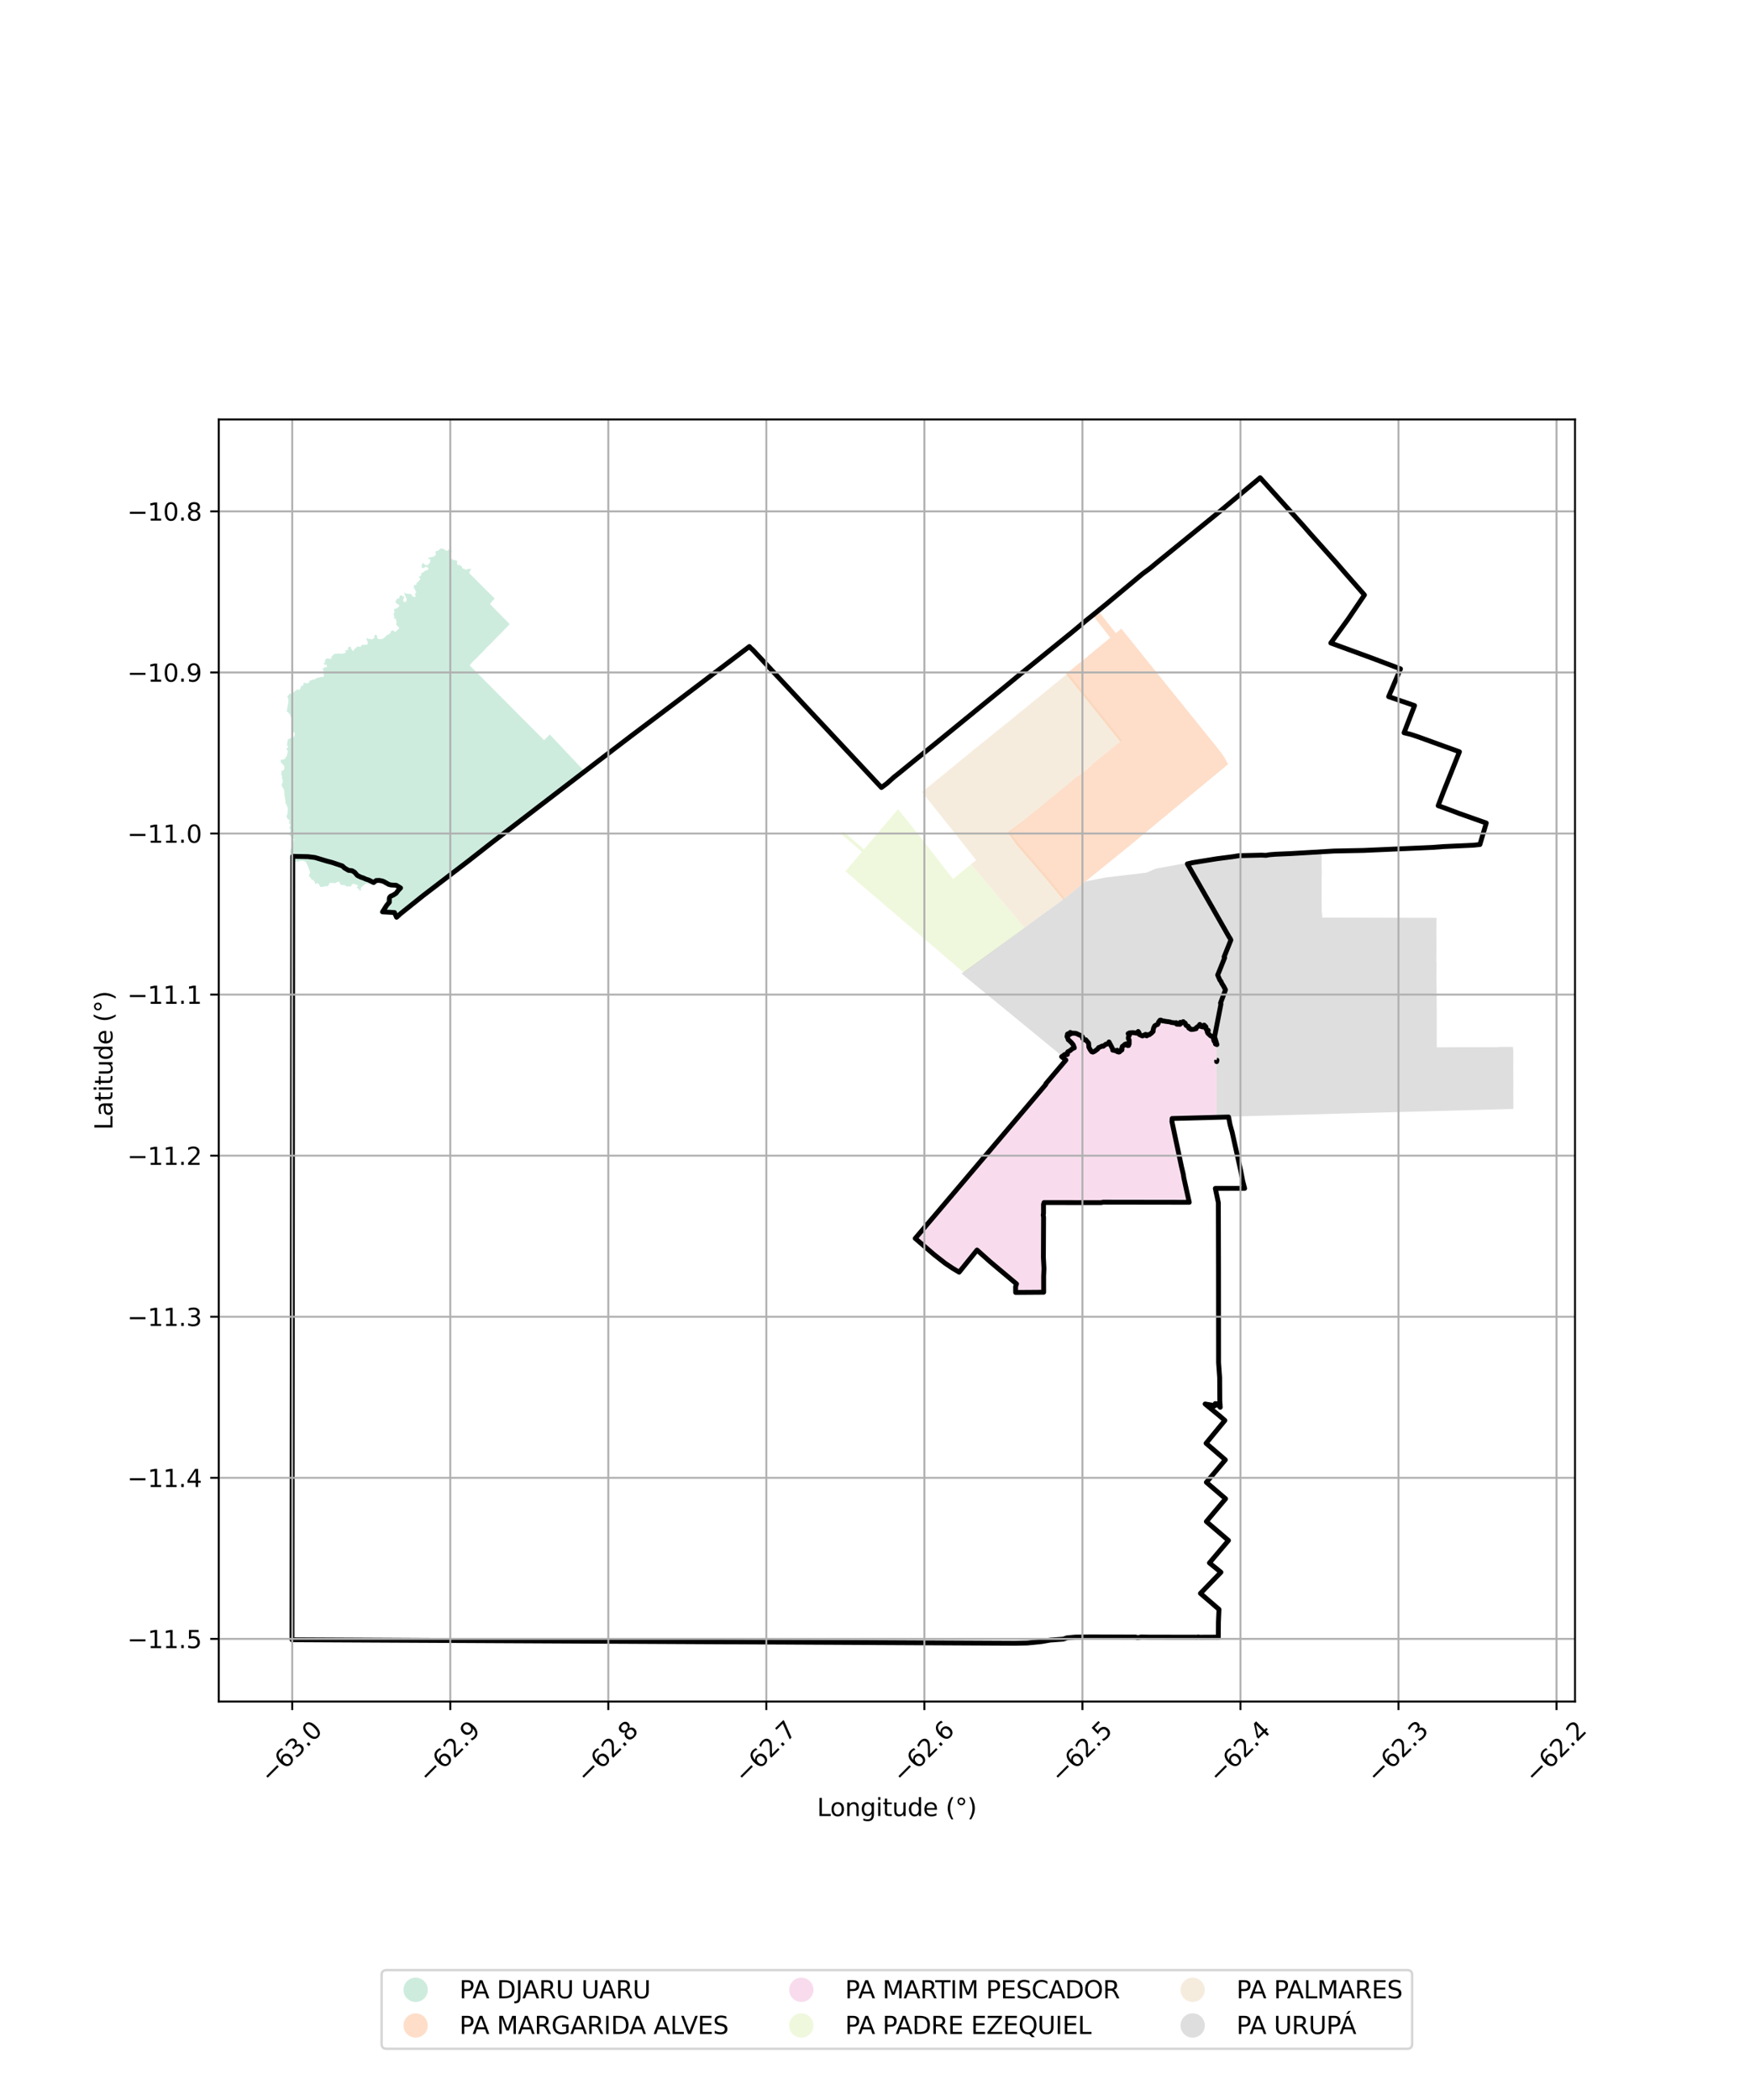 <?xml version="1.0" encoding="utf-8" standalone="no"?>
<!DOCTYPE svg PUBLIC "-//W3C//DTD SVG 1.1//EN"
  "http://www.w3.org/Graphics/SVG/1.1/DTD/svg11.dtd">
<svg xmlns:xlink="http://www.w3.org/1999/xlink" width="720pt" height="864pt" viewBox="0 0 720 864" xmlns="http://www.w3.org/2000/svg" version="1.1">
 <defs>
  <style type="text/css">*{stroke-linejoin: round; stroke-linecap: butt}</style>
 </defs>
 <g id="figure_1">
  <g id="patch_1">
   <path d="M 0 864 
L 720 864 
L 720 0 
L 0 0 
z
" style="fill: #ffffff"/>
  </g>
  <g id="axes_1">
   <g id="patch_2">
    <path d="M 90 700.066 
L 648 700.066 
L 648 172.574 
L 90 172.574 
z
" style="fill: #ffffff"/>
   </g>
   <g id="PatchCollection_1">
    <path d="M 201.588 248.533 
L 209.7 256.775 
L 208.701 257.86 
L 207.671 258.903 
L 206.65 259.976 
L 205.619 261.034 
L 204.573 262.091 
L 203.498 263.168 
L 202.474 264.224 
L 201.408 265.273 
L 200.351 266.309 
L 199.333 267.421 
L 198.294 268.498 
L 197.235 269.532 
L 196.176 270.649 
L 195.08 271.67 
L 194.132 272.718 
L 193.213 273.741 
L 193.329 273.868 
L 201.057 281.629 
L 208.234 288.837 
L 208.443 289.05 
L 216.906 297.554 
L 223.853 304.549 
L 226.188 302.186 
L 240.322 317.185 
L 226.369 327.804 
L 225.197 328.72 
L 223.977 329.588 
L 222.858 330.447 
L 221.612 331.38 
L 220.298 332.31 
L 219.093 333.346 
L 217.897 334.321 
L 216.648 335.19 
L 215.619 336.089 
L 214.399 337.039 
L 213.213 337.936 
L 212.078 338.82 
L 210.906 339.711 
L 209.785 340.603 
L 208.516 341.57 
L 207.241 342.533 
L 206.046 343.442 
L 204.856 344.343 
L 203.681 345.28 
L 202.462 346.212 
L 202.318 346.318 
L 201.104 347.232 
L 199.988 348.127 
L 198.723 349.095 
L 197.557 350.016 
L 196.498 350.842 
L 195.31 351.726 
L 194.134 352.663 
L 192.873 353.546 
L 191.752 354.473 
L 190.592 355.394 
L 189.41 356.295 
L 188.248 357.217 
L 187.045 358.152 
L 185.852 359.059 
L 184.688 359.958 
L 183.516 360.854 
L 182.338 361.768 
L 181.113 362.704 
L 179.906 363.608 
L 178.692 364.535 
L 177.51 365.446 
L 176.305 366.364 
L 175.184 367.264 
L 174.051 368.11 
L 172.925 368.981 
L 171.734 369.879 
L 170.567 370.781 
L 169.503 371.608 
L 168.416 372.397 
L 167.235 373.457 
L 166.061 374.436 
L 163.767 376.272 
L 162.11 377.793 
L 162.21 377.066 
L 162.074 376.465 
L 162.242 375.99 
L 161.799 375.809 
L 161.634 375.808 
L 161.372 375.895 
L 155.806 375.695 
L 156.143 375.337 
L 156.358 375.18 
L 156.554 374.66 
L 156.535 374.309 
L 156.999 373.975 
L 157.391 373.406 
L 157.236 373.132 
L 158.02 372.486 
L 158.686 372.655 
L 159.005 372.382 
L 159.052 372.149 
L 159.167 371.787 
L 158.506 370.799 
L 158.868 370.02 
L 159.2 369.917 
L 159.203 369.629 
L 159.478 369.142 
L 159.697 368.788 
L 160.051 368.862 
L 160.878 368.959 
L 160.796 368.68 
L 161.239 368.591 
L 162.273 367.134 
L 162.545 366.999 
L 162.835 367.029 
L 163.024 366.683 
L 162.954 366.275 
L 162.892 366.071 
L 162.95 364.957 
L 162.607 364.41 
L 161.396 363.84 
L 159.967 364.185 
L 159.775 363.352 
L 159.008 363.513 
L 158.629 364.142 
L 158.048 364.279 
L 157.851 364.021 
L 158.022 363.486 
L 157.255 363.018 
L 155.777 362.433 
L 154.782 361.78 
L 154.436 361.593 
L 153.025 362.341 
L 152.551 362.832 
L 152.293 363.325 
L 151.882 363.731 
L 151.465 363.729 
L 150.78 363.374 
L 148.915 364.797 
L 148.474 365.334 
L 148.51 366.382 
L 147.816 366.471 
L 147.809 365.843 
L 147.021 365.479 
L 146.806 364.988 
L 147.373 364.502 
L 147.024 364.164 
L 145.337 363.554 
L 144.467 364.31 
L 144.349 364.829 
L 143.577 364.615 
L 142.775 364.817 
L 142.046 364.231 
L 140.086 364.018 
L 139.617 362.749 
L 138.755 362.866 
L 138.018 363.35 
L 135.946 363.232 
L 135.284 363.745 
L 135.263 364.17 
L 134.566 364.747 
L 134.137 364.483 
L 133.57 364.77 
L 131.761 364.937 
L 131.615 364.546 
L 131.034 363.587 
L 130.978 363.505 
L 130.438 363.33 
L 129.739 363.753 
L 129.453 362.819 
L 128.822 362.014 
L 128.184 361.861 
L 127.641 360.971 
L 127.056 360.385 
L 127.611 358.928 
L 127.266 357.862 
L 126.801 356.7 
L 126.224 355.397 
L 125.735 354.498 
L 124.968 354.281 
L 123.886 354.12 
L 122.475 354.515 
L 121.34 354.465 
L 119.417 353.635 
L 119.468 349.558 
L 119.715 349.215 
L 120.296 347.529 
L 120.639 347.145 
L 120.762 345.845 
L 121.015 345.537 
L 120.919 345.274 
L 119.34 343.898 
L 119.027 343.491 
L 119.369 342.049 
L 119.61 341.324 
L 119.066 340.96 
L 119.194 340.221 
L 119.543 339.245 
L 118.934 338.728 
L 119.137 337.678 
L 119.106 337.545 
L 119.048 337.248 
L 118.293 336.979 
L 118.106 336.28 
L 117.832 335.907 
L 118.35 334.652 
L 118.291 333.822 
L 118.471 333.149 
L 118.339 332.182 
L 117.804 331.138 
L 118.006 330.823 
L 117.309 330.577 
L 117.514 330.214 
L 117.423 329.422 
L 117.051 327.146 
L 116.931 325.238 
L 116.397 324.01 
L 116.069 323.969 
L 116.14 323.401 
L 115.766 323.189 
L 116.024 322.71 
L 115.932 322.153 
L 116.419 322.065 
L 116.247 321.267 
L 116.369 320.964 
L 116.087 320.586 
L 116.051 320.146 
L 115.974 318.955 
L 115.605 318.645 
L 115.658 318.246 
L 115.925 317.958 
L 115.677 317.582 
L 115.751 316.947 
L 116.227 317.288 
L 116.845 316.593 
L 116.998 316.116 
L 117.033 315.425 
L 116.903 315.379 
L 116.882 315.019 
L 116.004 314.113 
L 115.364 313.63 
L 115.662 313.178 
L 115.375 312.969 
L 115.744 312.529 
L 116.361 312.554 
L 117.173 312.27 
L 117.409 311.758 
L 117.983 311.058 
L 118.245 309.888 
L 118.441 308.858 
L 117.82 308.365 
L 117.844 307.961 
L 118.279 307.782 
L 118.558 307.404 
L 118.171 306.713 
L 118.105 306.199 
L 118.443 304.213 
L 120.121 303.449 
L 120.804 303.256 
L 120.978 303.086 
L 121.251 302.483 
L 121.25 301.41 
L 120.307 301.138 
L 120.09 300.49 
L 120.226 299.875 
L 120.596 299.477 
L 120.156 298.959 
L 120.564 298.578 
L 120.317 298.554 
L 120.607 297.7 
L 120.169 295.999 
L 120.384 295.507 
L 119.988 295.107 
L 119.439 294.717 
L 119.465 294.011 
L 118.827 293.525 
L 118.688 293.105 
L 118.035 292.79 
L 117.925 292.28 
L 118.203 292.07 
L 118.077 291.577 
L 118.306 291.047 
L 118.31 290.205 
L 118.554 289.759 
L 118.687 287.629 
L 118.186 286.721 
L 118.561 286.054 
L 118.881 285.906 
L 118.999 285.387 
L 119.76 285.494 
L 120.099 285.435 
L 121.275 284.437 
L 122.367 283.583 
L 122.887 283.885 
L 123.54 283.559 
L 123.716 282.668 
L 124.214 282.09 
L 124.697 282.047 
L 124.992 280.726 
L 125.195 280.908 
L 126.171 281.186 
L 127.03 280.935 
L 127.441 280.08 
L 128.795 279.605 
L 129.678 279.492 
L 130.176 278.973 
L 130.681 278.913 
L 132.004 278.486 
L 132.306 278.607 
L 133.119 278.448 
L 133.267 277.944 
L 133.058 277.172 
L 132.896 276.656 
L 133.225 275.97 
L 132.659 275.202 
L 132.889 275.003 
L 133.278 274.936 
L 133.5 274.497 
L 134.491 274.608 
L 134.398 273.398 
L 133.777 273.55 
L 133.398 273.379 
L 133.101 272.862 
L 133.587 272.831 
L 133.792 272.428 
L 133.651 272.185 
L 133.797 271.495 
L 134.324 270.953 
L 134.648 270.834 
L 134.916 270.946 
L 135.526 270.916 
L 135.944 271.181 
L 136.415 270.835 
L 136.263 270.344 
L 136.592 269.965 
L 137.594 269.035 
L 139.929 268.86 
L 140.356 269.017 
L 141.745 268.792 
L 141.867 268.644 
L 142.401 268.254 
L 142.019 267.862 
L 142.111 267.609 
L 142.541 267.553 
L 143.438 267.238 
L 143.003 266.813 
L 143.08 266.503 
L 144.119 265.936 
L 144.426 266.355 
L 144.396 266.849 
L 144.84 267.222 
L 145.002 267.641 
L 145.33 267.92 
L 145.844 266.937 
L 146.406 266.677 
L 146.895 266.034 
L 147.219 266.086 
L 147.759 266.009 
L 148.108 266.212 
L 148.346 266.08 
L 148.747 265.493 
L 149.036 265.321 
L 149.355 265.265 
L 149.625 265.378 
L 150.543 265.208 
L 150.973 265.34 
L 151.197 265.093 
L 151.318 264.725 
L 151.318 264.243 
L 151.077 263.573 
L 150.786 263.076 
L 150.746 262.569 
L 151.08 262.476 
L 151.294 262.78 
L 151.966 262.88 
L 152.59 262.897 
L 152.773 263.154 
L 154.026 262.516 
L 154.001 261.653 
L 154.428 261.106 
L 154.953 261.274 
L 155.094 261.549 
L 155.158 262.163 
L 155.299 262.532 
L 155.617 262.897 
L 156.89 262.94 
L 157.391 262.877 
L 158.131 262.342 
L 159.311 261.191 
L 159.591 261.201 
L 160.018 260.926 
L 160.701 260.284 
L 160.796 259.751 
L 161.259 259.465 
L 161.757 259.277 
L 162.267 259.816 
L 162.726 260.043 
L 163.221 259.369 
L 163.529 259.231 
L 164.335 258.38 
L 163.122 257.143 
L 162.987 256.515 
L 163.168 256.073 
L 162.834 254.681 
L 162.395 254.435 
L 161.924 254.6 
L 162.34 253.683 
L 161.946 252.869 
L 162.058 252.185 
L 162.384 251.813 
L 162.179 251.308 
L 162.148 250.652 
L 162.492 250.453 
L 162.994 250.372 
L 163.333 250.163 
L 164.104 249.653 
L 164.255 249.24 
L 164.164 248.862 
L 163.137 248.314 
L 162.827 247.935 
L 162.781 247.381 
L 162.943 246.99 
L 163.612 246.143 
L 164.102 246.245 
L 164.328 246.073 
L 164.263 245.643 
L 164.474 245.234 
L 164.902 244.964 
L 165.328 244.932 
L 165.81 245.441 
L 165.78 245.719 
L 166.224 245.291 
L 166.297 245.537 
L 166.079 246.357 
L 165.86 246.643 
L 165.92 247.365 
L 166.525 247.761 
L 167.098 247.449 
L 167.353 246.655 
L 166.508 244.473 
L 166.294 244.039 
L 166.437 243.691 
L 166.661 244.003 
L 167.047 244.213 
L 168.274 244.341 
L 168.864 244.355 
L 169.379 244.539 
L 169.502 245.137 
L 170.146 245.581 
L 170.578 245.671 
L 171.161 245.045 
L 170.64 244.595 
L 171.304 243.572 
L 170.815 243.033 
L 170.866 242.615 
L 170.292 242.057 
L 170.337 241.441 
L 170.266 240.683 
L 170.988 240.707 
L 171.464 240.337 
L 171.251 240.064 
L 171.732 239.588 
L 172.111 239.222 
L 172.938 238.397 
L 172.77 237.87 
L 172.186 237.392 
L 172.748 237.093 
L 173.164 236.821 
L 173.346 236.347 
L 173.301 235.805 
L 173.681 235.684 
L 174.04 235.536 
L 174.631 234.971 
L 174.913 234.907 
L 175.816 234.491 
L 176.3 234.218 
L 176.118 233.511 
L 175.554 233.333 
L 175.15 233.04 
L 174.853 233.395 
L 174.176 233.748 
L 173.689 233.689 
L 173.38 232.767 
L 173.573 232.454 
L 173.931 231.465 
L 174.581 232.216 
L 176.049 232.755 
L 175.978 232.328 
L 176.946 231.492 
L 177.022 230.308 
L 176.74 229.883 
L 176.295 230.106 
L 176.03 229.712 
L 176.873 229.282 
L 177.485 229.251 
L 178.011 229.158 
L 178.719 228.788 
L 179.105 228.501 
L 179.366 228.117 
L 179.147 227.333 
L 179.332 226.78 
L 180.312 226.527 
L 181.184 225.718 
L 181.943 225.618 
L 182.806 226.078 
L 183.796 226.693 
L 184.596 226.248 
L 185.08 225.59 
L 185.442 225.356 
L 185.714 225.316 
L 185.529 225.657 
L 185.218 226.232 
L 185.483 226.622 
L 185.705 226.626 
L 185.952 227.006 
L 185.651 227.104 
L 185.117 227.922 
L 185.605 228.413 
L 185.133 229.429 
L 185.46 229.819 
L 186.125 230.18 
L 186.424 230.144 
L 186.594 230.495 
L 187.141 230.559 
L 187.508 230.356 
L 188.25 231.097 
L 188.038 231.355 
L 187.984 231.781 
L 188.272 232.301 
L 188.475 232.608 
L 188.654 232.608 
L 188.891 232.436 
L 189.099 232.406 
L 189.32 232.607 
L 189.931 233.021 
L 190.041 233.235 
L 190.176 233.668 
L 190.596 234.026 
L 191.191 234.066 
L 191.716 234.591 
L 191.759 234.343 
L 192.989 233.993 
L 193.344 234.113 
L 194.048 234.018 
L 193.684 234.354 
L 193.532 234.935 
L 193.281 234.971 
L 193.059 235.404 
L 193.132 235.872 
L 195.69 238.437 
L 203.532 246.275 
L 202.473 247.362 
L 201.588 248.533 
" clip-path="url(#p7f1e04e03c)" style="fill: #b3e2cd; fill-opacity: 0.65"/>
    <path d="M 369.515 332.896 
L 369.813 333.357 
L 371.929 335.977 
L 374.478 339.139 
L 377.009 342.275 
L 379.986 345.984 
L 380.985 347.31 
L 382.145 348.866 
L 382.74 349.646 
L 392.081 361.643 
L 396.948 357.665 
L 399.518 355.571 
L 400.593 356.856 
L 401.882 358.391 
L 403.164 359.936 
L 404.453 361.476 
L 405.73 363.008 
L 407.018 364.54 
L 407.568 365.186 
L 407.631 365.26 
L 408.796 366.6 
L 409.96 368.035 
L 411.128 369.386 
L 412.277 370.756 
L 413.512 372.212 
L 414.752 373.679 
L 414.932 373.892 
L 416.185 375.377 
L 417.388 376.757 
L 418.562 378.199 
L 419.76 379.624 
L 421.111 381.213 
L 421.548 381.751 
L 412.44 388.501 
L 399.177 398.328 
L 396.602 400.236 
L 383.861 389.319 
L 380.013 386.022 
L 379.919 385.939 
L 379.6 385.653 
L 379.244 385.348 
L 378.56 384.765 
L 378.465 384.685 
L 377.88 384.182 
L 377.333 383.713 
L 377.199 383.604 
L 376.513 383.021 
L 376.198 382.744 
L 375.828 382.439 
L 375.137 381.851 
L 375.053 381.779 
L 374.455 381.27 
L 374.342 381.172 
L 374.006 380.886 
L 373.917 380.811 
L 373.31 380.294 
L 372.78 379.841 
L 372.652 379.733 
L 371.907 379.096 
L 371.647 378.875 
L 371.228 378.517 
L 370.566 377.95 
L 370.279 377.703 
L 369.857 377.345 
L 369.371 376.931 
L 369.16 376.751 
L 368.459 376.157 
L 368.243 375.961 
L 367.762 375.555 
L 367.113 374.996 
L 367.063 374.956 
L 366.521 374.492 
L 366.479 374.456 
L 365.969 374.023 
L 365.817 373.891 
L 365.149 373.321 
L 364.836 373.053 
L 364.479 372.746 
L 363.807 372.171 
L 363.701 372.081 
L 363.135 371.597 
L 362.572 371.112 
L 362.471 371.029 
L 361.79 370.442 
L 361.427 370.128 
L 361.332 370.051 
L 360.968 369.741 
L 360.336 369.2 
L 360.297 369.168 
L 359.696 368.652 
L 359.181 368.184 
L 359.063 368.107 
L 358.425 367.56 
L 358.03 367.224 
L 357.786 367.015 
L 357.15 366.468 
L 356.896 366.251 
L 356.511 365.918 
L 355.87 365.368 
L 355.777 365.276 
L 355.678 365.198 
L 355.2 364.792 
L 354.625 364.301 
L 353.491 363.329 
L 352.955 362.869 
L 352.361 362.358 
L 351.226 361.384 
L 350.604 360.844 
L 350.095 360.413 
L 348.946 359.436 
L 348.438 358.986 
L 347.848 358.469 
L 348.666 357.504 
L 348.796 357.316 
L 349.744 356.163 
L 349.826 356.073 
L 350.729 355.057 
L 351.051 354.664 
L 351.692 353.908 
L 352.249 353.254 
L 352.665 352.762 
L 352.894 352.496 
L 353.634 351.62 
L 354.594 350.487 
L 351.796 348.054 
L 348.908 345.549 
L 346.028 343.055 
L 346.931 342.02 
L 349.81 344.532 
L 352.684 347.025 
L 355.467 349.44 
L 355.562 349.344 
L 356.526 348.205 
L 356.979 347.671 
L 357.479 347.076 
L 358.393 346 
L 358.459 345.923 
L 359.429 344.78 
L 359.642 344.533 
L 359.903 344.219 
L 360.394 343.64 
L 360.882 343.064 
L 361.194 342.699 
L 361.359 342.501 
L 361.718 342.081 
L 362.244 341.461 
L 362.326 341.358 
L 362.77 340.84 
L 363.294 340.216 
L 363.652 339.794 
L 363.714 339.72 
L 364.245 339.094 
L 364.254 339.079 
L 364.785 338.456 
L 365.25 337.908 
L 365.287 337.865 
L 365.842 337.211 
L 366.196 336.79 
L 366.38 336.592 
L 366.912 335.946 
L 367.132 335.681 
L 367.439 335.325 
L 367.975 334.692 
L 368.128 334.511 
L 368.51 334.06 
L 369.048 333.428 
L 369.094 333.372 
L 369.515 332.896 
" clip-path="url(#p7f1e04e03c)" style="fill: #e6f5c9; fill-opacity: 0.65"/>
    <path d="M 500.549 459.542 
L 493.705 459.932 
L 493.471 459.768 
L 487.853 460.011 
L 487.676 460.019 
L 482.147 460.059 
L 481.969 460.07 
L 482.134 461.435 
L 482.418 462.822 
L 482.691 464.157 
L 482.85 464.867 
L 482.991 465.502 
L 483.62 468.471 
L 483.891 469.96 
L 484.238 471.339 
L 484.552 472.819 
L 484.857 474.215 
L 484.857 474.337 
L 485.172 475.742 
L 485.486 477.236 
L 485.802 478.67 
L 486.112 480.156 
L 486.272 480.892 
L 486.431 481.634 
L 486.734 483.076 
L 487.027 484.539 
L 487.358 486.003 
L 487.678 487.487 
L 487.985 488.931 
L 488.15 489.67 
L 488.31 490.404 
L 488.611 491.854 
L 489.006 493.301 
L 489.151 494.04 
L 489.275 494.646 
L 483.424 494.653 
L 477.548 494.641 
L 477.37 494.628 
L 474.715 494.628 
L 471.401 494.649 
L 465.411 494.606 
L 463.879 494.607 
L 453.789 494.609 
L 453.518 494.615 
L 453.318 494.566 
L 453.073 494.6 
L 453.03 494.784 
L 441.407 494.796 
L 429.521 494.781 
L 429.349 494.736 
L 429.306 495.496 
L 429.333 496.261 
L 429.308 497.035 
L 429.308 497.759 
L 429.306 499.28 
L 429.317 499.868 
L 429.333 500.778 
L 429.294 501.516 
L 429.318 502.269 
L 429.282 503.048 
L 429.286 503.767 
L 429.287 504.505 
L 429.29 505.26 
L 429.287 506.015 
L 429.29 506.764 
L 429.299 507.51 
L 429.302 508.259 
L 429.313 509.011 
L 429.29 509.793 
L 429.287 510.556 
L 429.279 511.316 
L 429.276 511.824 
L 429.277 512.059 
L 429.272 512.75 
L 429.261 514.313 
L 429.263 515.728 
L 429.285 517.344 
L 429.307 518.958 
L 429.404 520.436 
L 429.392 521.915 
L 429.363 525.139 
L 429.357 528.077 
L 429.376 531.668 
L 429.377 531.848 
L 417.697 531.886 
L 417.609 531.301 
L 417.622 529.276 
L 418.043 528.262 
L 418.022 528.038 
L 413.005 523.746 
L 412.394 523.252 
L 411.563 522.579 
L 411.151 522.247 
L 410.112 521.401 
L 407.988 519.655 
L 405.89 517.884 
L 405.694 517.707 
L 404.157 516.311 
L 403.678 515.878 
L 403.545 515.758 
L 401.979 514.328 
L 398.186 519.031 
L 396.603 520.994 
L 394.626 523.445 
L 393.345 522.684 
L 392.075 521.93 
L 390.357 520.825 
L 388.988 519.857 
L 387.801 518.978 
L 386.638 518.073 
L 385.599 517.244 
L 384.369 516.252 
L 383.798 515.785 
L 383.232 515.301 
L 382.652 514.808 
L 382.086 514.32 
L 381.522 513.833 
L 380.955 513.347 
L 380.386 512.865 
L 379.818 512.381 
L 378.082 510.881 
L 376.524 509.518 
L 376.394 509.398 
L 384.936 499.368 
L 392.541 490.445 
L 399.801 481.916 
L 407.611 472.742 
L 415.138 463.779 
L 423.097 454.3 
L 429.829 446.382 
L 430.139 446.019 
L 430.228 445.912 
L 434.321 441.089 
L 436.487 438.52 
L 438.437 436.223 
L 438.478 436.179 
L 437.409 435.264 
L 437.665 435.084 
L 437.92 434.904 
L 438.431 434.672 
L 438.883 434.267 
L 439.351 434.194 
L 439.641 433.796 
L 439.889 433.806 
L 440.047 433.592 
L 440.261 432.622 
L 441.215 432.293 
L 441.466 431.631 
L 441.719 431.271 
L 441.992 431.095 
L 441.854 430.469 
L 441.471 429.854 
L 440.955 428.94 
L 440.175 428.351 
L 439.602 427.637 
L 439.526 427.217 
L 439.297 426.752 
L 439.337 426.242 
L 439.695 425.83 
L 440.576 425.322 
L 441.189 425.034 
L 441.772 425.02 
L 441.929 425.084 
L 442.698 425.395 
L 443.171 425.587 
L 444.027 426.049 
L 444.33 426.416 
L 444.854 426.952 
L 445.381 427.118 
L 445.709 427.65 
L 446.375 427.648 
L 446.779 428.036 
L 447.487 428.667 
L 447.542 429.637 
L 447.626 431.143 
L 448.019 431.868 
L 448.493 432.743 
L 449.457 433.276 
L 449.796 433.464 
L 450.499 432.865 
L 451.245 432.23 
L 451.639 431.916 
L 452.159 431.503 
L 452.648 431.114 
L 453.513 431.048 
L 454.063 430.38 
L 454.42 429.948 
L 454.823 429.744 
L 455.148 429.706 
L 455.575 429.723 
L 456.095 429.743 
L 456.654 429.506 
L 457.239 430.698 
L 457.283 431.388 
L 457.573 431.699 
L 458.275 432.474 
L 458.754 432.472 
L 459.415 432.612 
L 460.385 432.904 
L 460.682 432.501 
L 461.106 432.22 
L 461.624 431.815 
L 461.445 431.496 
L 461.427 431.038 
L 461.898 430.956 
L 462.318 430.655 
L 462.697 430.252 
L 462.977 430.224 
L 463.371 430.184 
L 464.022 430.373 
L 464.372 429.905 
L 464.533 429.505 
L 464.749 428.968 
L 464.529 427.922 
L 464.145 427.211 
L 464.208 426.41 
L 464.591 425.897 
L 464.046 425.304 
L 464.471 424.984 
L 464.784 424.888 
L 465.109 424.789 
L 465.899 424.795 
L 466.021 424.796 
L 466.556 424.8 
L 466.887 425.088 
L 467.597 425.096 
L 467.725 425.557 
L 468.142 425.906 
L 468.512 426.031 
L 468.812 426.253 
L 469.804 426.353 
L 470.33 425.951 
L 470.634 426.127 
L 471.429 426.169 
L 471.869 425.986 
L 472.543 425.952 
L 472.823 425.68 
L 472.95 425.554 
L 473.33 425.454 
L 473.948 425.139 
L 474.269 424.724 
L 474.888 424.153 
L 475.001 423.128 
L 475.161 422.753 
L 475.932 422.733 
L 476.359 422.295 
L 476.879 422.282 
L 477.306 421.577 
L 477.066 420.802 
L 477.336 420.427 
L 477.973 420.169 
L 478.676 420.02 
L 478.847 420.384 
L 478.86 420.742 
L 479.548 421.148 
L 480.122 421.22 
L 480.894 420.605 
L 481.3 420.725 
L 481.876 420.896 
L 483.188 420.815 
L 483.471 421.229 
L 483.673 421.199 
L 483.882 421.3 
L 484.29 421.718 
L 484.674 422.112 
L 485.54 421.7 
L 485.754 421.583 
L 486.706 421.783 
L 487.538 422.055 
L 487.673 422.29 
L 487.889 422.443 
L 488.207 422.78 
L 488.875 422.966 
L 489.187 423.257 
L 490.022 423.536 
L 490.837 423.492 
L 491.082 423.442 
L 491.527 423.483 
L 492.197 423.152 
L 492.973 422.628 
L 493.558 422.231 
L 493.735 422.257 
L 494.056 422.303 
L 494.214 422.923 
L 494.26 423.105 
L 494.306 423.118 
L 494.729 423.234 
L 495.564 423.135 
L 495.731 423.294 
L 495.8 423.359 
L 496.083 423.419 
L 496.277 423.59 
L 496.803 423.979 
L 496.569 424.453 
L 496.563 424.502 
L 496.856 425.057 
L 497.302 425.467 
L 497.329 425.492 
L 497.248 426.156 
L 497.239 426.294 
L 497.9 426.914 
L 498.12 427.182 
L 498.538 427.689 
L 499.147 428.083 
L 499.556 428.502 
L 499.567 429.745 
L 500.518 429.733 
L 500.541 435.933 
L 500.54 436.081 
L 500.528 436.932 
L 500.516 438.409 
L 500.53 439.172 
L 500.529 439.847 
L 500.524 440.027 
L 500.546 444.254 
L 500.574 444.645 
L 500.544 447.303 
L 500.522 447.48 
L 500.533 450.716 
L 500.532 452.205 
L 500.533 453.727 
L 500.543 458.167 
L 500.515 458.941 
L 500.549 459.542 
" clip-path="url(#p7f1e04e03c)" style="fill: #f4cae4; fill-opacity: 0.65"/>
    <path d="M 439.45 276.957 
L 440.475 278.237 
L 442.05 280.189 
L 443.514 282.026 
L 445.085 283.981 
L 446.651 285.93 
L 448.167 287.816 
L 449.681 289.696 
L 450.768 291.052 
L 451.843 292.383 
L 453.941 294.99 
L 454.905 296.192 
L 456.175 297.825 
L 457.397 299.337 
L 458.441 300.584 
L 460.558 303.214 
L 461.603 304.48 
L 460.756 305.266 
L 459.009 306.687 
L 457.285 308.106 
L 455.612 309.442 
L 455.464 309.543 
L 453.763 310.962 
L 452.229 312.281 
L 450.61 313.545 
L 449.9 314.135 
L 449.742 314.255 
L 443.51 319.195 
L 443.238 319.651 
L 438.224 323.751 
L 435.506 325.992 
L 435.36 326.11 
L 433.765 327.409 
L 432.228 328.673 
L 430.554 330.059 
L 428.954 331.374 
L 427.339 332.698 
L 425.729 334.02 
L 424.106 335.346 
L 422.5 336.676 
L 415.503 342.451 
L 418.941 346.843 
L 420.25 348.395 
L 421.681 350.201 
L 423.309 351.965 
L 424.234 353.058 
L 424.326 353.17 
L 424.482 353.358 
L 425.782 354.875 
L 427.08 356.316 
L 428.224 357.717 
L 429.385 359.075 
L 430.6 360.483 
L 431.61 361.661 
L 432.223 362.442 
L 433.64 364.145 
L 434.894 365.666 
L 436.149 367.196 
L 437.523 368.87 
L 438.069 369.686 
L 436.462 370.844 
L 433.2 373.179 
L 429.897 375.547 
L 429.75 375.686 
L 426.662 377.985 
L 423.551 380.283 
L 421.548 381.751 
L 421.111 381.213 
L 419.76 379.624 
L 418.562 378.199 
L 417.388 376.757 
L 416.185 375.377 
L 414.932 373.892 
L 414.752 373.679 
L 413.512 372.212 
L 412.277 370.756 
L 411.128 369.386 
L 409.96 368.035 
L 408.796 366.6 
L 407.631 365.26 
L 407.568 365.186 
L 407.018 364.54 
L 405.73 363.008 
L 404.453 361.476 
L 403.164 359.936 
L 401.882 358.391 
L 400.593 356.856 
L 399.518 355.571 
L 401.593 353.875 
L 401.382 353.611 
L 400.6 352.579 
L 400.288 352.244 
L 394.583 344.999 
L 394.487 344.877 
L 393.489 343.628 
L 392.179 341.987 
L 390.874 340.35 
L 389.572 338.717 
L 388.268 337.08 
L 386.965 335.444 
L 385.668 333.814 
L 384.368 332.182 
L 383.066 330.546 
L 381.754 328.901 
L 380.451 327.265 
L 379.34 325.836 
L 379.519 325.714 
L 380.897 324.598 
L 382.602 323.207 
L 383.998 322.093 
L 385.462 320.862 
L 385.601 320.75 
L 387.157 319.496 
L 388.82 318.145 
L 390.406 316.851 
L 391.745 315.755 
L 392.547 315.137 
L 393.801 314.073 
L 394.943 313.095 
L 395.083 312.983 
L 396.295 312.016 
L 397.752 310.851 
L 398.396 310.33 
L 398.868 309.917 
L 400.203 308.803 
L 401.578 307.656 
L 402.777 306.722 
L 402.922 306.617 
L 404.239 305.531 
L 405.628 304.428 
L 406.996 303.309 
L 407.459 302.932 
L 413.219 298.306 
L 413.366 298.191 
L 415.124 296.757 
L 416.888 295.324 
L 418.476 294.005 
L 418.742 293.791 
L 419.62 293.008 
L 419.763 292.9 
L 421.579 291.542 
L 422.819 290.492 
L 424.116 289.434 
L 425.289 288.478 
L 425.788 288.086 
L 427.569 286.688 
L 427.697 286.532 
L 428.063 286.239 
L 429.357 285.16 
L 430.672 284.081 
L 432.012 282.991 
L 433.348 281.898 
L 433.494 281.791 
L 434.844 280.677 
L 436.232 279.542 
L 437.617 278.41 
L 438.952 277.276 
L 439.45 276.957 
" clip-path="url(#p7f1e04e03c)" style="fill: #f1e2cc; fill-opacity: 0.65"/>
    <path d="M 544.038 377.514 
L 544.51 377.526 
L 545.996 377.519 
L 547.49 377.522 
L 548.983 377.527 
L 550.475 377.529 
L 551.787 377.534 
L 553.277 377.54 
L 554.769 377.54 
L 556.25 377.543 
L 557.743 377.546 
L 559.235 377.551 
L 560.727 377.552 
L 562.24 377.569 
L 563.719 377.561 
L 565.202 377.558 
L 566.703 377.569 
L 568.256 377.573 
L 569.818 377.574 
L 571.365 377.578 
L 572.853 377.582 
L 574.648 377.589 
L 576.143 377.584 
L 577.631 377.592 
L 579.123 377.596 
L 580.614 377.598 
L 582.109 377.601 
L 583.597 377.611 
L 585.093 377.607 
L 586.588 377.612 
L 588.029 377.613 
L 589.524 377.618 
L 591 377.62 
L 591.014 377.92 
L 590.951 383.851 
L 591.008 389.678 
L 590.933 395.88 
L 591.054 396.009 
L 590.975 402.015 
L 590.975 402.314 
L 591.083 408.272 
L 591.099 414.282 
L 591.102 414.56 
L 591.105 421.176 
L 591.115 428.95 
L 591.131 430.914 
L 598.057 430.871 
L 604.023 430.874 
L 604.321 430.874 
L 610.284 430.867 
L 616.192 430.874 
L 616.521 430.722 
L 622.453 430.747 
L 622.608 432.356 
L 622.608 433.925 
L 622.608 434.907 
L 622.613 435.896 
L 622.622 436.892 
L 622.599 438.423 
L 622.609 439.87 
L 622.58 440.625 
L 622.61 441.361 
L 622.612 444.343 
L 622.612 445.821 
L 622.636 446.606 
L 622.615 447.353 
L 622.617 448.835 
L 622.617 450.362 
L 622.616 451.831 
L 622.622 453.204 
L 622.636 454.7 
L 622.622 456.244 
L 500.549 459.542 
L 500.515 458.941 
L 500.543 458.167 
L 500.533 453.727 
L 500.532 452.205 
L 500.533 450.716 
L 500.522 447.48 
L 500.544 447.303 
L 500.574 444.645 
L 500.546 444.254 
L 500.524 440.027 
L 500.529 439.847 
L 500.53 439.172 
L 500.516 438.409 
L 500.528 436.932 
L 500.54 436.081 
L 500.541 435.933 
L 500.518 429.733 
L 499.567 429.745 
L 499.556 428.502 
L 499.147 428.083 
L 498.538 427.689 
L 498.12 427.182 
L 497.9 426.914 
L 497.239 426.294 
L 497.248 426.156 
L 497.329 425.492 
L 497.302 425.467 
L 496.856 425.057 
L 496.563 424.502 
L 496.569 424.453 
L 496.803 423.979 
L 496.277 423.59 
L 496.083 423.419 
L 495.8 423.359 
L 495.731 423.294 
L 495.564 423.135 
L 494.729 423.234 
L 494.306 423.118 
L 494.26 423.105 
L 494.214 422.923 
L 494.056 422.303 
L 493.735 422.257 
L 493.558 422.231 
L 492.973 422.628 
L 492.197 423.152 
L 491.527 423.483 
L 491.082 423.442 
L 490.837 423.492 
L 490.022 423.536 
L 489.187 423.257 
L 488.875 422.966 
L 488.207 422.78 
L 487.889 422.443 
L 487.673 422.29 
L 487.538 422.055 
L 486.706 421.783 
L 485.754 421.583 
L 485.54 421.7 
L 484.674 422.112 
L 484.29 421.718 
L 483.882 421.3 
L 483.673 421.199 
L 483.471 421.229 
L 483.188 420.815 
L 481.876 420.896 
L 481.3 420.725 
L 480.894 420.605 
L 480.122 421.22 
L 479.548 421.148 
L 478.86 420.742 
L 478.847 420.384 
L 478.676 420.02 
L 477.973 420.169 
L 477.336 420.427 
L 477.066 420.802 
L 477.306 421.577 
L 476.879 422.282 
L 476.359 422.295 
L 475.932 422.733 
L 475.161 422.753 
L 475.001 423.128 
L 474.888 424.153 
L 474.269 424.724 
L 473.948 425.139 
L 473.33 425.454 
L 472.95 425.554 
L 472.823 425.68 
L 472.543 425.952 
L 471.869 425.986 
L 471.429 426.169 
L 470.634 426.127 
L 470.33 425.951 
L 469.804 426.353 
L 468.812 426.253 
L 468.512 426.031 
L 468.142 425.906 
L 467.725 425.557 
L 467.597 425.096 
L 466.887 425.088 
L 466.556 424.8 
L 466.021 424.796 
L 465.899 424.795 
L 465.109 424.789 
L 464.784 424.888 
L 464.471 424.984 
L 464.046 425.304 
L 464.591 425.897 
L 464.208 426.41 
L 464.145 427.211 
L 464.529 427.922 
L 464.749 428.968 
L 464.533 429.505 
L 464.372 429.905 
L 464.022 430.373 
L 463.371 430.184 
L 462.977 430.224 
L 462.697 430.252 
L 462.318 430.655 
L 461.898 430.956 
L 461.427 431.038 
L 461.445 431.496 
L 461.624 431.815 
L 461.106 432.22 
L 460.682 432.501 
L 460.385 432.904 
L 459.415 432.612 
L 458.754 432.472 
L 458.275 432.474 
L 457.573 431.699 
L 457.283 431.388 
L 457.239 430.698 
L 456.654 429.506 
L 456.095 429.743 
L 455.575 429.723 
L 455.148 429.706 
L 454.823 429.744 
L 454.42 429.948 
L 454.063 430.38 
L 453.513 431.048 
L 452.648 431.114 
L 452.159 431.503 
L 451.639 431.916 
L 451.245 432.23 
L 450.499 432.865 
L 449.796 433.464 
L 449.457 433.276 
L 448.493 432.743 
L 448.019 431.868 
L 447.626 431.143 
L 447.542 429.637 
L 447.487 428.667 
L 446.779 428.036 
L 446.375 427.648 
L 445.709 427.65 
L 445.381 427.118 
L 444.854 426.952 
L 444.33 426.416 
L 444.027 426.049 
L 443.171 425.587 
L 442.698 425.395 
L 441.929 425.084 
L 441.772 425.02 
L 441.189 425.034 
L 440.576 425.322 
L 439.695 425.83 
L 439.337 426.242 
L 439.297 426.752 
L 439.526 427.217 
L 439.602 427.637 
L 440.175 428.351 
L 440.955 428.94 
L 441.471 429.854 
L 441.854 430.469 
L 441.992 431.095 
L 441.719 431.271 
L 441.466 431.631 
L 441.215 432.293 
L 440.261 432.622 
L 440.047 433.592 
L 439.889 433.806 
L 439.641 433.796 
L 439.351 434.194 
L 438.883 434.267 
L 438.431 434.672 
L 437.92 434.904 
L 437.665 435.084 
L 395.578 400.537 
L 397.551 399.115 
L 397.72 398.992 
L 398.618 398.333 
L 398.775 398.217 
L 411.99 388.642 
L 420.792 382.264 
L 429.545 375.801 
L 437.404 370.128 
L 437.4 370.122 
L 446.656 362.627 
L 454.954 361.012 
L 471.637 359.05 
L 475.579 357.379 
L 509.481 351.159 
L 543.741 350.788 
L 543.741 350.788 
L 543.736 356.42 
L 543.81 357.913 
L 543.824 359.413 
L 543.771 360.91 
L 543.75 362.411 
L 543.746 363.905 
L 543.758 365.324 
L 543.759 365.519 
L 543.758 366.91 
L 543.762 368.438 
L 543.76 369.914 
L 543.778 371.392 
L 543.779 374.375 
L 544.038 377.514 
" clip-path="url(#p7f1e04e03c)" style="fill: #cccccc; fill-opacity: 0.65"/>
    <path d="M 455.346 255.772 
L 459.083 260.516 
L 459.524 260.158 
L 461.02 258.933 
L 461.367 258.645 
L 462.369 259.908 
L 463.251 260.991 
L 467.671 266.497 
L 478.641 280.128 
L 484.15 286.959 
L 500.473 307.207 
L 502.301 309.524 
L 503.988 312.033 
L 505.286 314.428 
L 464.73 347.964 
L 464.488 348.182 
L 446.656 362.627 
L 445.17 363.831 
L 442.626 365.891 
L 440.93 367.265 
L 440.082 367.951 
L 439.234 368.638 
L 438.387 369.324 
L 437.538 370.011 
L 437.4 370.122 
L 436.778 369.358 
L 435.426 367.716 
L 435.406 367.692 
L 430.843 362.131 
L 423.697 353.804 
L 423.541 353.618 
L 422.507 352.489 
L 421.778 351.641 
L 418.18 347.464 
L 414.676 342.478 
L 421.68 337.19 
L 424.66 334.749 
L 424.661 334.749 
L 424.922 334.536 
L 429.521 330.767 
L 429.542 330.75 
L 431.557 329.1 
L 434.5 326.703 
L 434.741 326.508 
L 442.761 319.88 
L 448.965 314.953 
L 449.006 314.791 
L 449.026 314.774 
L 449.144 314.678 
L 449.178 314.651 
L 460.885 305.107 
L 450.031 291.587 
L 438.699 277.472 
L 438.563 277.304 
L 438.712 277.183 
L 438.962 276.98 
L 439.706 276.369 
L 443.655 273.138 
L 447.572 270.055 
L 447.823 269.727 
L 447.876 269.684 
L 448.769 269.042 
L 449.325 268.557 
L 449.837 268.08 
L 456.796 262.386 
L 453.495 258.15 
L 453.458 258.103 
L 451.313 255.35 
L 451.129 255.115 
L 449.51 253.038 
L 450.604 252.116 
L 451.73 251.182 
L 453.003 252.798 
L 453.188 253.034 
L 455.339 255.765 
L 455.346 255.772 
" clip-path="url(#p7f1e04e03c)" style="fill: #fdcdac; fill-opacity: 0.65"/>
   </g>
   <g id="PatchCollection_2">
    <path d="M 500.539 436.137 
L 500.694 436.175 
L 500.559 436.773 
L 500.539 436.137 
" clip-path="url(#p7f1e04e03c)" style="fill: none; stroke: #000000; stroke-width: 2"/>
    <path d="M 480.39 227.891 
L 500.71 211.358 
L 518.456 196.551 
L 536.281 216.35 
L 539.338 219.845 
L 550.087 231.867 
L 553.859 236.227 
L 561.381 244.782 
L 554.607 254.783 
L 547.529 264.55 
L 564.638 270.82 
L 576.194 275.19 
L 571.325 286.615 
L 581.994 290.299 
L 577.669 301.478 
L 580.263 302.095 
L 583.444 303.148 
L 591.876 306.207 
L 600.455 309.303 
L 593.77 326.043 
L 591.701 331.479 
L 594.719 332.556 
L 600.262 334.649 
L 611.495 338.621 
L 608.872 347.464 
L 606.185 347.746 
L 594.001 348.303 
L 589.335 348.65 
L 561.102 349.891 
L 548.812 350.142 
L 530.915 351.196 
L 524.739 351.464 
L 522.288 351.664 
L 520.815 351.911 
L 518.97 351.826 
L 512.749 351.979 
L 509.868 352.04 
L 507.058 352.482 
L 500.646 353.309 
L 490.809 354.899 
L 488.511 355.425 
L 497.887 371.81 
L 505.712 385.538 
L 506.176 386.213 
L 506.414 386.764 
L 503.628 393.695 
L 503.859 394.028 
L 500.995 401.152 
L 501.891 403.245 
L 502.367 403.821 
L 502.645 404.521 
L 503.415 405.748 
L 504.195 407.235 
L 502.16 412.699 
L 502.331 413.092 
L 499.704 426.574 
L 500.679 429.768 
L 500.664 429.762 
L 500.055 429.52 
L 500.179 429.172 
L 500.047 428.861 
L 499.593 428.506 
L 499.325 427.807 
L 499.24 427.16 
L 499.025 426.507 
L 498.163 426.247 
L 496.914 425.073 
L 496.67 424.474 
L 496.793 424.216 
L 497.12 424.012 
L 497.067 423.868 
L 496.381 423.618 
L 496.172 423.289 
L 496.165 422.498 
L 495.407 421.744 
L 495.289 421.954 
L 495.337 422.206 
L 495.222 422.406 
L 494.843 422.524 
L 494.503 422.333 
L 494.271 422.381 
L 493.885 422.151 
L 493.799 421.639 
L 493.638 421.472 
L 493.223 422.096 
L 492.218 422.799 
L 492.1 423.237 
L 490.844 423.521 
L 490.07 423.558 
L 489.754 423.415 
L 489.575 423.104 
L 489.402 423.152 
L 489.092 422.979 
L 488.954 422.404 
L 488.823 422.212 
L 488.62 422.189 
L 488.042 421.92 
L 487.863 421.675 
L 487.642 420.986 
L 487.272 420.771 
L 486.801 420.328 
L 486.653 420.706 
L 486.379 420.802 
L 485.623 420.606 
L 485.462 420.756 
L 485.699 421.199 
L 485.487 421.433 
L 484.153 421.364 
L 483.891 421.149 
L 483.926 420.753 
L 483.557 420.862 
L 481.949 420.673 
L 481.24 420.435 
L 479.349 420.188 
L 479.019 420.085 
L 478.441 420.056 
L 477.577 419.686 
L 477.279 419.723 
L 476.632 420.563 
L 476.591 420.935 
L 476.229 421.517 
L 475.551 421.764 
L 475.093 422.052 
L 474.683 422.832 
L 474.47 423.594 
L 474.412 424.385 
L 473.978 424.703 
L 473.919 424.907 
L 472.852 425.723 
L 472.354 425.677 
L 471.819 426.182 
L 471.48 426.062 
L 471.33 425.565 
L 470.033 426.221 
L 468.71 425.618 
L 468.579 425.294 
L 468.644 424.929 
L 468.281 424.383 
L 467.875 424.888 
L 467.441 425.069 
L 466.804 424.914 
L 465.966 424.856 
L 464.824 424.922 
L 464.149 425.261 
L 464.636 425.97 
L 464.407 426.279 
L 464.264 426.657 
L 464.23 427.268 
L 464.385 427.412 
L 464.562 427.957 
L 464.565 429.532 
L 464.318 430.163 
L 463.949 430.181 
L 463.597 429.948 
L 463.472 429.655 
L 463.257 429.475 
L 462.656 429.782 
L 462.442 430.1 
L 461.788 430.497 
L 461.492 431.39 
L 461.659 431.69 
L 461.547 432.019 
L 460.704 432.523 
L 460.679 432.74 
L 460.334 432.873 
L 459.553 432.634 
L 459.469 432.383 
L 459.665 432.089 
L 459.148 432.317 
L 458.385 432.199 
L 458.046 431.996 
L 457.799 432.063 
L 457.753 431.529 
L 456.271 428.691 
L 456.058 429.296 
L 455.487 429.56 
L 455.034 429.586 
L 453.869 430.493 
L 453.541 430.338 
L 452.569 430.813 
L 452.014 430.998 
L 451.568 431.632 
L 450.407 432.501 
L 449.639 432.873 
L 449.163 432.724 
L 448.53 431.856 
L 447.987 430.845 
L 447.877 429.173 
L 446.692 427.779 
L 446.058 427.791 
L 445.48 427.276 
L 445.437 426.696 
L 444.912 426.193 
L 442.676 425.148 
L 441.229 425.063 
L 440.844 425.235 
L 440.349 424.768 
L 440.397 425.128 
L 440.082 425.632 
L 439.791 425.734 
L 439.457 425.303 
L 439.219 425.423 
L 438.988 426.479 
L 439.215 426.82 
L 439.52 427.784 
L 439.771 427.958 
L 440.808 428.933 
L 441.548 429.849 
L 442.02 431.103 
L 441.164 431.485 
L 440.308 432.235 
L 439.332 432.747 
L 439.148 433.179 
L 439.173 433.808 
L 438.81 433.917 
L 438.315 433.726 
L 437.839 433.978 
L 437.685 434.224 
L 436.779 434.753 
L 438.535 436.133 
L 438.466 436.229 
L 430.281 445.887 
L 430.288 446.153 
L 423.253 454.454 
L 385.101 499.467 
L 376.55 509.513 
L 384.363 516.224 
L 388.95 519.811 
L 392.081 521.902 
L 394.618 523.408 
L 401.979 514.309 
L 407.52 519.248 
L 418.228 528.234 
L 417.842 529.342 
L 417.862 531.746 
L 429.398 531.664 
L 429.386 525.137 
L 429.52 521.918 
L 429.284 517.332 
L 429.358 500.776 
L 429.205 499.867 
L 429.331 499.279 
L 429.332 495.494 
L 429.547 494.781 
L 453.073 494.81 
L 453.815 494.617 
L 489.303 494.668 
L 488.18 489.693 
L 487.057 484.562 
L 486.835 483.098 
L 486.142 480.179 
L 482.166 461.459 
L 482.246 460.19 
L 505.468 459.571 
L 506.058 462.632 
L 506.683 464.934 
L 506.893 465.611 
L 510.458 481.607 
L 511.299 485.921 
L 512.083 488.933 
L 500.014 488.939 
L 501.263 494.808 
L 501.333 521.775 
L 501.362 560.666 
L 501.797 566.766 
L 501.857 576.132 
L 502.04 579.004 
L 501.882 578.845 
L 501.039 577.579 
L 499.988 577.475 
L 500.199 578.162 
L 498.939 578.799 
L 498.623 578.112 
L 495.824 577.639 
L 501.683 582.456 
L 503.945 584.414 
L 496.22 593.805 
L 504.136 600.624 
L 496.336 609.865 
L 504.241 616.631 
L 496.33 626.01 
L 505.426 633.794 
L 497.595 643.023 
L 502.324 646.861 
L 493.895 655.565 
L 501.526 662.133 
L 501.296 667.422 
L 501.253 673.606 
L 499.758 673.563 
L 493.603 673.592 
L 492.912 673.473 
L 492.379 673.645 
L 492.066 673.583 
L 472.714 673.552 
L 469.527 673.49 
L 468.026 673.802 
L 467.278 673.527 
L 448.597 673.457 
L 442.438 673.545 
L 438.932 673.868 
L 437.427 674.386 
L 432.079 674.783 
L 428.563 675.391 
L 422.659 675.988 
L 417.547 676.089 
L 120.124 674.633 
L 120.438 352.317 
L 126.676 352.455 
L 129.573 352.8 
L 134.361 354.246 
L 136.782 354.893 
L 140.85 356.274 
L 141.721 357.103 
L 143.367 358.074 
L 144.824 358.236 
L 145.883 358.855 
L 147.028 360.188 
L 148.513 360.912 
L 149.365 361.179 
L 150.557 361.712 
L 151.749 362.093 
L 153.706 363.102 
L 154.786 362.264 
L 156.082 362.225 
L 157.444 362.511 
L 158.125 362.825 
L 159.942 363.863 
L 160.85 364.101 
L 163.048 364.239 
L 164.801 365.33 
L 163.802 366.377 
L 162.989 367.492 
L 161.721 368.302 
L 160.756 368.721 
L 160.378 369.092 
L 160.179 369.512 
L 160.173 371.209 
L 159.067 372.518 
L 157.394 375.173 
L 162.297 375.448 
L 163.171 377.391 
L 164.728 375.967 
L 174.019 368.528 
L 192.895 354.084 
L 202.358 346.669 
L 245.241 313.798 
L 259.448 302.951 
L 279.049 288.176 
L 308.305 266.007 
L 308.796 266.542 
L 309.774 267.417 
L 317.93 276.178 
L 332.037 291.289 
L 362.644 324.005 
L 364.909 322.327 
L 367.944 319.603 
L 369.443 318.44 
L 376.579 312.619 
L 385.716 305.217 
L 413.549 282.495 
L 420.469 276.8 
L 441.089 260.087 
L 446.877 255.259 
L 450.377 252.454 
L 453.624 249.795 
L 454.781 248.855 
L 470.069 236.094 
L 473.306 233.7 
L 476.055 231.413 
L 480.39 227.891 
L 480.39 227.891 
" clip-path="url(#p7f1e04e03c)" style="fill: none; stroke: #000000; stroke-width: 2"/>
   </g>
   <g id="matplotlib.axis_1">
    <g id="xtick_1">
     <g id="line2d_1">
      <path d="M 120.232 700.066 
L 120.232 172.574 
" clip-path="url(#p7f1e04e03c)" style="fill: none; stroke: #b0b0b0; stroke-width: 0.8; stroke-linecap: square"/>
     </g>
     <g id="line2d_2">
      <defs>
       <path id="m0b9172917c" d="M 0 0 
L 0 3.5 
" style="stroke: #000000; stroke-width: 0.8"/>
      </defs>
      <g>
       <use xlink:href="#m0b9172917c" x="120.232" y="700.066" style="stroke: #000000; stroke-width: 0.8"/>
      </g>
     </g>
     <g id="text_1">
      <!-- −63.0 -->
      <g transform="translate(111.349 734.109) rotate(-45) scale(0.1 -0.1)">
       <defs>
        <path id="DejaVuSans-2212" d="M 678 2272 
L 4684 2272 
L 4684 1741 
L 678 1741 
L 678 2272 
z
" transform="scale(0.016)"/>
        <path id="DejaVuSans-36" d="M 2113 2584 
Q 1688 2584 1439 2293 
Q 1191 2003 1191 1497 
Q 1191 994 1439 701 
Q 1688 409 2113 409 
Q 2538 409 2786 701 
Q 3034 994 3034 1497 
Q 3034 2003 2786 2293 
Q 2538 2584 2113 2584 
z
M 3366 4563 
L 3366 3988 
Q 3128 4100 2886 4159 
Q 2644 4219 2406 4219 
Q 1781 4219 1451 3797 
Q 1122 3375 1075 2522 
Q 1259 2794 1537 2939 
Q 1816 3084 2150 3084 
Q 2853 3084 3261 2657 
Q 3669 2231 3669 1497 
Q 3669 778 3244 343 
Q 2819 -91 2113 -91 
Q 1303 -91 875 529 
Q 447 1150 447 2328 
Q 447 3434 972 4092 
Q 1497 4750 2381 4750 
Q 2619 4750 2861 4703 
Q 3103 4656 3366 4563 
z
" transform="scale(0.016)"/>
        <path id="DejaVuSans-33" d="M 2597 2516 
Q 3050 2419 3304 2112 
Q 3559 1806 3559 1356 
Q 3559 666 3084 287 
Q 2609 -91 1734 -91 
Q 1441 -91 1130 -33 
Q 819 25 488 141 
L 488 750 
Q 750 597 1062 519 
Q 1375 441 1716 441 
Q 2309 441 2620 675 
Q 2931 909 2931 1356 
Q 2931 1769 2642 2001 
Q 2353 2234 1838 2234 
L 1294 2234 
L 1294 2753 
L 1863 2753 
Q 2328 2753 2575 2939 
Q 2822 3125 2822 3475 
Q 2822 3834 2567 4026 
Q 2313 4219 1838 4219 
Q 1578 4219 1281 4162 
Q 984 4106 628 3988 
L 628 4550 
Q 988 4650 1302 4700 
Q 1616 4750 1894 4750 
Q 2613 4750 3031 4423 
Q 3450 4097 3450 3541 
Q 3450 3153 3228 2886 
Q 3006 2619 2597 2516 
z
" transform="scale(0.016)"/>
        <path id="DejaVuSans-2e" d="M 684 794 
L 1344 794 
L 1344 0 
L 684 0 
L 684 794 
z
" transform="scale(0.016)"/>
        <path id="DejaVuSans-30" d="M 2034 4250 
Q 1547 4250 1301 3770 
Q 1056 3291 1056 2328 
Q 1056 1369 1301 889 
Q 1547 409 2034 409 
Q 2525 409 2770 889 
Q 3016 1369 3016 2328 
Q 3016 3291 2770 3770 
Q 2525 4250 2034 4250 
z
M 2034 4750 
Q 2819 4750 3233 4129 
Q 3647 3509 3647 2328 
Q 3647 1150 3233 529 
Q 2819 -91 2034 -91 
Q 1250 -91 836 529 
Q 422 1150 422 2328 
Q 422 3509 836 4129 
Q 1250 4750 2034 4750 
z
" transform="scale(0.016)"/>
       </defs>
       <use xlink:href="#DejaVuSans-2212"/>
       <use xlink:href="#DejaVuSans-36" transform="translate(83.789 0)"/>
       <use xlink:href="#DejaVuSans-33" transform="translate(147.412 0)"/>
       <use xlink:href="#DejaVuSans-2e" transform="translate(211.035 0)"/>
       <use xlink:href="#DejaVuSans-30" transform="translate(242.822 0)"/>
      </g>
     </g>
    </g>
    <g id="xtick_2">
     <g id="line2d_3">
      <path d="M 185.253 700.066 
L 185.253 172.574 
" clip-path="url(#p7f1e04e03c)" style="fill: none; stroke: #b0b0b0; stroke-width: 0.8; stroke-linecap: square"/>
     </g>
     <g id="line2d_4">
      <g>
       <use xlink:href="#m0b9172917c" x="185.253" y="700.066" style="stroke: #000000; stroke-width: 0.8"/>
      </g>
     </g>
     <g id="text_2">
      <!-- −62.9 -->
      <g transform="translate(176.37 734.109) rotate(-45) scale(0.1 -0.1)">
       <defs>
        <path id="DejaVuSans-32" d="M 1228 531 
L 3431 531 
L 3431 0 
L 469 0 
L 469 531 
Q 828 903 1448 1529 
Q 2069 2156 2228 2338 
Q 2531 2678 2651 2914 
Q 2772 3150 2772 3378 
Q 2772 3750 2511 3984 
Q 2250 4219 1831 4219 
Q 1534 4219 1204 4116 
Q 875 4013 500 3803 
L 500 4441 
Q 881 4594 1212 4672 
Q 1544 4750 1819 4750 
Q 2544 4750 2975 4387 
Q 3406 4025 3406 3419 
Q 3406 3131 3298 2873 
Q 3191 2616 2906 2266 
Q 2828 2175 2409 1742 
Q 1991 1309 1228 531 
z
" transform="scale(0.016)"/>
        <path id="DejaVuSans-39" d="M 703 97 
L 703 672 
Q 941 559 1184 500 
Q 1428 441 1663 441 
Q 2288 441 2617 861 
Q 2947 1281 2994 2138 
Q 2813 1869 2534 1725 
Q 2256 1581 1919 1581 
Q 1219 1581 811 2004 
Q 403 2428 403 3163 
Q 403 3881 828 4315 
Q 1253 4750 1959 4750 
Q 2769 4750 3195 4129 
Q 3622 3509 3622 2328 
Q 3622 1225 3098 567 
Q 2575 -91 1691 -91 
Q 1453 -91 1209 -44 
Q 966 3 703 97 
z
M 1959 2075 
Q 2384 2075 2632 2365 
Q 2881 2656 2881 3163 
Q 2881 3666 2632 3958 
Q 2384 4250 1959 4250 
Q 1534 4250 1286 3958 
Q 1038 3666 1038 3163 
Q 1038 2656 1286 2365 
Q 1534 2075 1959 2075 
z
" transform="scale(0.016)"/>
       </defs>
       <use xlink:href="#DejaVuSans-2212"/>
       <use xlink:href="#DejaVuSans-36" transform="translate(83.789 0)"/>
       <use xlink:href="#DejaVuSans-32" transform="translate(147.412 0)"/>
       <use xlink:href="#DejaVuSans-2e" transform="translate(211.035 0)"/>
       <use xlink:href="#DejaVuSans-39" transform="translate(242.822 0)"/>
      </g>
     </g>
    </g>
    <g id="xtick_3">
     <g id="line2d_5">
      <path d="M 250.274 700.066 
L 250.274 172.574 
" clip-path="url(#p7f1e04e03c)" style="fill: none; stroke: #b0b0b0; stroke-width: 0.8; stroke-linecap: square"/>
     </g>
     <g id="line2d_6">
      <g>
       <use xlink:href="#m0b9172917c" x="250.274" y="700.066" style="stroke: #000000; stroke-width: 0.8"/>
      </g>
     </g>
     <g id="text_3">
      <!-- −62.8 -->
      <g transform="translate(241.391 734.109) rotate(-45) scale(0.1 -0.1)">
       <defs>
        <path id="DejaVuSans-38" d="M 2034 2216 
Q 1584 2216 1326 1975 
Q 1069 1734 1069 1313 
Q 1069 891 1326 650 
Q 1584 409 2034 409 
Q 2484 409 2743 651 
Q 3003 894 3003 1313 
Q 3003 1734 2745 1975 
Q 2488 2216 2034 2216 
z
M 1403 2484 
Q 997 2584 770 2862 
Q 544 3141 544 3541 
Q 544 4100 942 4425 
Q 1341 4750 2034 4750 
Q 2731 4750 3128 4425 
Q 3525 4100 3525 3541 
Q 3525 3141 3298 2862 
Q 3072 2584 2669 2484 
Q 3125 2378 3379 2068 
Q 3634 1759 3634 1313 
Q 3634 634 3220 271 
Q 2806 -91 2034 -91 
Q 1263 -91 848 271 
Q 434 634 434 1313 
Q 434 1759 690 2068 
Q 947 2378 1403 2484 
z
M 1172 3481 
Q 1172 3119 1398 2916 
Q 1625 2713 2034 2713 
Q 2441 2713 2670 2916 
Q 2900 3119 2900 3481 
Q 2900 3844 2670 4047 
Q 2441 4250 2034 4250 
Q 1625 4250 1398 4047 
Q 1172 3844 1172 3481 
z
" transform="scale(0.016)"/>
       </defs>
       <use xlink:href="#DejaVuSans-2212"/>
       <use xlink:href="#DejaVuSans-36" transform="translate(83.789 0)"/>
       <use xlink:href="#DejaVuSans-32" transform="translate(147.412 0)"/>
       <use xlink:href="#DejaVuSans-2e" transform="translate(211.035 0)"/>
       <use xlink:href="#DejaVuSans-38" transform="translate(242.822 0)"/>
      </g>
     </g>
    </g>
    <g id="xtick_4">
     <g id="line2d_7">
      <path d="M 315.296 700.066 
L 315.296 172.574 
" clip-path="url(#p7f1e04e03c)" style="fill: none; stroke: #b0b0b0; stroke-width: 0.8; stroke-linecap: square"/>
     </g>
     <g id="line2d_8">
      <g>
       <use xlink:href="#m0b9172917c" x="315.296" y="700.066" style="stroke: #000000; stroke-width: 0.8"/>
      </g>
     </g>
     <g id="text_4">
      <!-- −62.7 -->
      <g transform="translate(306.412 734.109) rotate(-45) scale(0.1 -0.1)">
       <defs>
        <path id="DejaVuSans-37" d="M 525 4666 
L 3525 4666 
L 3525 4397 
L 1831 0 
L 1172 0 
L 2766 4134 
L 525 4134 
L 525 4666 
z
" transform="scale(0.016)"/>
       </defs>
       <use xlink:href="#DejaVuSans-2212"/>
       <use xlink:href="#DejaVuSans-36" transform="translate(83.789 0)"/>
       <use xlink:href="#DejaVuSans-32" transform="translate(147.412 0)"/>
       <use xlink:href="#DejaVuSans-2e" transform="translate(211.035 0)"/>
       <use xlink:href="#DejaVuSans-37" transform="translate(242.822 0)"/>
      </g>
     </g>
    </g>
    <g id="xtick_5">
     <g id="line2d_9">
      <path d="M 380.317 700.066 
L 380.317 172.574 
" clip-path="url(#p7f1e04e03c)" style="fill: none; stroke: #b0b0b0; stroke-width: 0.8; stroke-linecap: square"/>
     </g>
     <g id="line2d_10">
      <g>
       <use xlink:href="#m0b9172917c" x="380.317" y="700.066" style="stroke: #000000; stroke-width: 0.8"/>
      </g>
     </g>
     <g id="text_5">
      <!-- −62.6 -->
      <g transform="translate(371.433 734.109) rotate(-45) scale(0.1 -0.1)">
       <use xlink:href="#DejaVuSans-2212"/>
       <use xlink:href="#DejaVuSans-36" transform="translate(83.789 0)"/>
       <use xlink:href="#DejaVuSans-32" transform="translate(147.412 0)"/>
       <use xlink:href="#DejaVuSans-2e" transform="translate(211.035 0)"/>
       <use xlink:href="#DejaVuSans-36" transform="translate(242.822 0)"/>
      </g>
     </g>
    </g>
    <g id="xtick_6">
     <g id="line2d_11">
      <path d="M 445.338 700.066 
L 445.338 172.574 
" clip-path="url(#p7f1e04e03c)" style="fill: none; stroke: #b0b0b0; stroke-width: 0.8; stroke-linecap: square"/>
     </g>
     <g id="line2d_12">
      <g>
       <use xlink:href="#m0b9172917c" x="445.338" y="700.066" style="stroke: #000000; stroke-width: 0.8"/>
      </g>
     </g>
     <g id="text_6">
      <!-- −62.5 -->
      <g transform="translate(436.454 734.109) rotate(-45) scale(0.1 -0.1)">
       <defs>
        <path id="DejaVuSans-35" d="M 691 4666 
L 3169 4666 
L 3169 4134 
L 1269 4134 
L 1269 2991 
Q 1406 3038 1543 3061 
Q 1681 3084 1819 3084 
Q 2600 3084 3056 2656 
Q 3513 2228 3513 1497 
Q 3513 744 3044 326 
Q 2575 -91 1722 -91 
Q 1428 -91 1123 -41 
Q 819 9 494 109 
L 494 744 
Q 775 591 1075 516 
Q 1375 441 1709 441 
Q 2250 441 2565 725 
Q 2881 1009 2881 1497 
Q 2881 1984 2565 2268 
Q 2250 2553 1709 2553 
Q 1456 2553 1204 2497 
Q 953 2441 691 2322 
L 691 4666 
z
" transform="scale(0.016)"/>
       </defs>
       <use xlink:href="#DejaVuSans-2212"/>
       <use xlink:href="#DejaVuSans-36" transform="translate(83.789 0)"/>
       <use xlink:href="#DejaVuSans-32" transform="translate(147.412 0)"/>
       <use xlink:href="#DejaVuSans-2e" transform="translate(211.035 0)"/>
       <use xlink:href="#DejaVuSans-35" transform="translate(242.822 0)"/>
      </g>
     </g>
    </g>
    <g id="xtick_7">
     <g id="line2d_13">
      <path d="M 510.359 700.066 
L 510.359 172.574 
" clip-path="url(#p7f1e04e03c)" style="fill: none; stroke: #b0b0b0; stroke-width: 0.8; stroke-linecap: square"/>
     </g>
     <g id="line2d_14">
      <g>
       <use xlink:href="#m0b9172917c" x="510.359" y="700.066" style="stroke: #000000; stroke-width: 0.8"/>
      </g>
     </g>
     <g id="text_7">
      <!-- −62.4 -->
      <g transform="translate(501.475 734.109) rotate(-45) scale(0.1 -0.1)">
       <defs>
        <path id="DejaVuSans-34" d="M 2419 4116 
L 825 1625 
L 2419 1625 
L 2419 4116 
z
M 2253 4666 
L 3047 4666 
L 3047 1625 
L 3713 1625 
L 3713 1100 
L 3047 1100 
L 3047 0 
L 2419 0 
L 2419 1100 
L 313 1100 
L 313 1709 
L 2253 4666 
z
" transform="scale(0.016)"/>
       </defs>
       <use xlink:href="#DejaVuSans-2212"/>
       <use xlink:href="#DejaVuSans-36" transform="translate(83.789 0)"/>
       <use xlink:href="#DejaVuSans-32" transform="translate(147.412 0)"/>
       <use xlink:href="#DejaVuSans-2e" transform="translate(211.035 0)"/>
       <use xlink:href="#DejaVuSans-34" transform="translate(242.822 0)"/>
      </g>
     </g>
    </g>
    <g id="xtick_8">
     <g id="line2d_15">
      <path d="M 575.38 700.066 
L 575.38 172.574 
" clip-path="url(#p7f1e04e03c)" style="fill: none; stroke: #b0b0b0; stroke-width: 0.8; stroke-linecap: square"/>
     </g>
     <g id="line2d_16">
      <g>
       <use xlink:href="#m0b9172917c" x="575.38" y="700.066" style="stroke: #000000; stroke-width: 0.8"/>
      </g>
     </g>
     <g id="text_8">
      <!-- −62.3 -->
      <g transform="translate(566.496 734.109) rotate(-45) scale(0.1 -0.1)">
       <use xlink:href="#DejaVuSans-2212"/>
       <use xlink:href="#DejaVuSans-36" transform="translate(83.789 0)"/>
       <use xlink:href="#DejaVuSans-32" transform="translate(147.412 0)"/>
       <use xlink:href="#DejaVuSans-2e" transform="translate(211.035 0)"/>
       <use xlink:href="#DejaVuSans-33" transform="translate(242.822 0)"/>
      </g>
     </g>
    </g>
    <g id="xtick_9">
     <g id="line2d_17">
      <path d="M 640.401 700.066 
L 640.401 172.574 
" clip-path="url(#p7f1e04e03c)" style="fill: none; stroke: #b0b0b0; stroke-width: 0.8; stroke-linecap: square"/>
     </g>
     <g id="line2d_18">
      <g>
       <use xlink:href="#m0b9172917c" x="640.401" y="700.066" style="stroke: #000000; stroke-width: 0.8"/>
      </g>
     </g>
     <g id="text_9">
      <!-- −62.2 -->
      <g transform="translate(631.518 734.109) rotate(-45) scale(0.1 -0.1)">
       <use xlink:href="#DejaVuSans-2212"/>
       <use xlink:href="#DejaVuSans-36" transform="translate(83.789 0)"/>
       <use xlink:href="#DejaVuSans-32" transform="translate(147.412 0)"/>
       <use xlink:href="#DejaVuSans-2e" transform="translate(211.035 0)"/>
       <use xlink:href="#DejaVuSans-32" transform="translate(242.822 0)"/>
      </g>
     </g>
    </g>
    <g id="text_10">
     <!-- Longitude (°) -->
     <g transform="translate(336.14 747.178) scale(0.1 -0.1)">
      <defs>
       <path id="DejaVuSans-4c" d="M 628 4666 
L 1259 4666 
L 1259 531 
L 3531 531 
L 3531 0 
L 628 0 
L 628 4666 
z
" transform="scale(0.016)"/>
       <path id="DejaVuSans-6f" d="M 1959 3097 
Q 1497 3097 1228 2736 
Q 959 2375 959 1747 
Q 959 1119 1226 758 
Q 1494 397 1959 397 
Q 2419 397 2687 759 
Q 2956 1122 2956 1747 
Q 2956 2369 2687 2733 
Q 2419 3097 1959 3097 
z
M 1959 3584 
Q 2709 3584 3137 3096 
Q 3566 2609 3566 1747 
Q 3566 888 3137 398 
Q 2709 -91 1959 -91 
Q 1206 -91 779 398 
Q 353 888 353 1747 
Q 353 2609 779 3096 
Q 1206 3584 1959 3584 
z
" transform="scale(0.016)"/>
       <path id="DejaVuSans-6e" d="M 3513 2113 
L 3513 0 
L 2938 0 
L 2938 2094 
Q 2938 2591 2744 2837 
Q 2550 3084 2163 3084 
Q 1697 3084 1428 2787 
Q 1159 2491 1159 1978 
L 1159 0 
L 581 0 
L 581 3500 
L 1159 3500 
L 1159 2956 
Q 1366 3272 1645 3428 
Q 1925 3584 2291 3584 
Q 2894 3584 3203 3211 
Q 3513 2838 3513 2113 
z
" transform="scale(0.016)"/>
       <path id="DejaVuSans-67" d="M 2906 1791 
Q 2906 2416 2648 2759 
Q 2391 3103 1925 3103 
Q 1463 3103 1205 2759 
Q 947 2416 947 1791 
Q 947 1169 1205 825 
Q 1463 481 1925 481 
Q 2391 481 2648 825 
Q 2906 1169 2906 1791 
z
M 3481 434 
Q 3481 -459 3084 -895 
Q 2688 -1331 1869 -1331 
Q 1566 -1331 1297 -1286 
Q 1028 -1241 775 -1147 
L 775 -588 
Q 1028 -725 1275 -790 
Q 1522 -856 1778 -856 
Q 2344 -856 2625 -561 
Q 2906 -266 2906 331 
L 2906 616 
Q 2728 306 2450 153 
Q 2172 0 1784 0 
Q 1141 0 747 490 
Q 353 981 353 1791 
Q 353 2603 747 3093 
Q 1141 3584 1784 3584 
Q 2172 3584 2450 3431 
Q 2728 3278 2906 2969 
L 2906 3500 
L 3481 3500 
L 3481 434 
z
" transform="scale(0.016)"/>
       <path id="DejaVuSans-69" d="M 603 3500 
L 1178 3500 
L 1178 0 
L 603 0 
L 603 3500 
z
M 603 4863 
L 1178 4863 
L 1178 4134 
L 603 4134 
L 603 4863 
z
" transform="scale(0.016)"/>
       <path id="DejaVuSans-74" d="M 1172 4494 
L 1172 3500 
L 2356 3500 
L 2356 3053 
L 1172 3053 
L 1172 1153 
Q 1172 725 1289 603 
Q 1406 481 1766 481 
L 2356 481 
L 2356 0 
L 1766 0 
Q 1100 0 847 248 
Q 594 497 594 1153 
L 594 3053 
L 172 3053 
L 172 3500 
L 594 3500 
L 594 4494 
L 1172 4494 
z
" transform="scale(0.016)"/>
       <path id="DejaVuSans-75" d="M 544 1381 
L 544 3500 
L 1119 3500 
L 1119 1403 
Q 1119 906 1312 657 
Q 1506 409 1894 409 
Q 2359 409 2629 706 
Q 2900 1003 2900 1516 
L 2900 3500 
L 3475 3500 
L 3475 0 
L 2900 0 
L 2900 538 
Q 2691 219 2414 64 
Q 2138 -91 1772 -91 
Q 1169 -91 856 284 
Q 544 659 544 1381 
z
M 1991 3584 
L 1991 3584 
z
" transform="scale(0.016)"/>
       <path id="DejaVuSans-64" d="M 2906 2969 
L 2906 4863 
L 3481 4863 
L 3481 0 
L 2906 0 
L 2906 525 
Q 2725 213 2448 61 
Q 2172 -91 1784 -91 
Q 1150 -91 751 415 
Q 353 922 353 1747 
Q 353 2572 751 3078 
Q 1150 3584 1784 3584 
Q 2172 3584 2448 3432 
Q 2725 3281 2906 2969 
z
M 947 1747 
Q 947 1113 1208 752 
Q 1469 391 1925 391 
Q 2381 391 2643 752 
Q 2906 1113 2906 1747 
Q 2906 2381 2643 2742 
Q 2381 3103 1925 3103 
Q 1469 3103 1208 2742 
Q 947 2381 947 1747 
z
" transform="scale(0.016)"/>
       <path id="DejaVuSans-65" d="M 3597 1894 
L 3597 1613 
L 953 1613 
Q 991 1019 1311 708 
Q 1631 397 2203 397 
Q 2534 397 2845 478 
Q 3156 559 3463 722 
L 3463 178 
Q 3153 47 2828 -22 
Q 2503 -91 2169 -91 
Q 1331 -91 842 396 
Q 353 884 353 1716 
Q 353 2575 817 3079 
Q 1281 3584 2069 3584 
Q 2775 3584 3186 3129 
Q 3597 2675 3597 1894 
z
M 3022 2063 
Q 3016 2534 2758 2815 
Q 2500 3097 2075 3097 
Q 1594 3097 1305 2825 
Q 1016 2553 972 2059 
L 3022 2063 
z
" transform="scale(0.016)"/>
       <path id="DejaVuSans-20" transform="scale(0.016)"/>
       <path id="DejaVuSans-28" d="M 1984 4856 
Q 1566 4138 1362 3434 
Q 1159 2731 1159 2009 
Q 1159 1288 1364 580 
Q 1569 -128 1984 -844 
L 1484 -844 
Q 1016 -109 783 600 
Q 550 1309 550 2009 
Q 550 2706 781 3412 
Q 1013 4119 1484 4856 
L 1984 4856 
z
" transform="scale(0.016)"/>
       <path id="DejaVuSans-b0" d="M 1600 4347 
Q 1350 4347 1178 4173 
Q 1006 4000 1006 3750 
Q 1006 3503 1178 3333 
Q 1350 3163 1600 3163 
Q 1850 3163 2022 3333 
Q 2194 3503 2194 3750 
Q 2194 3997 2020 4172 
Q 1847 4347 1600 4347 
z
M 1600 4750 
Q 1800 4750 1984 4673 
Q 2169 4597 2303 4453 
Q 2447 4313 2519 4134 
Q 2591 3956 2591 3750 
Q 2591 3338 2302 3052 
Q 2013 2766 1594 2766 
Q 1172 2766 890 3047 
Q 609 3328 609 3750 
Q 609 4169 896 4459 
Q 1184 4750 1600 4750 
z
" transform="scale(0.016)"/>
       <path id="DejaVuSans-29" d="M 513 4856 
L 1013 4856 
Q 1481 4119 1714 3412 
Q 1947 2706 1947 2009 
Q 1947 1309 1714 600 
Q 1481 -109 1013 -844 
L 513 -844 
Q 928 -128 1133 580 
Q 1338 1288 1338 2009 
Q 1338 2731 1133 3434 
Q 928 4138 513 4856 
z
" transform="scale(0.016)"/>
      </defs>
      <use xlink:href="#DejaVuSans-4c"/>
      <use xlink:href="#DejaVuSans-6f" transform="translate(53.963 0)"/>
      <use xlink:href="#DejaVuSans-6e" transform="translate(115.145 0)"/>
      <use xlink:href="#DejaVuSans-67" transform="translate(178.523 0)"/>
      <use xlink:href="#DejaVuSans-69" transform="translate(242 0)"/>
      <use xlink:href="#DejaVuSans-74" transform="translate(269.783 0)"/>
      <use xlink:href="#DejaVuSans-75" transform="translate(308.992 0)"/>
      <use xlink:href="#DejaVuSans-64" transform="translate(372.371 0)"/>
      <use xlink:href="#DejaVuSans-65" transform="translate(435.848 0)"/>
      <use xlink:href="#DejaVuSans-20" transform="translate(497.371 0)"/>
      <use xlink:href="#DejaVuSans-28" transform="translate(529.158 0)"/>
      <use xlink:href="#DejaVuSans-b0" transform="translate(568.172 0)"/>
      <use xlink:href="#DejaVuSans-29" transform="translate(618.172 0)"/>
     </g>
    </g>
   </g>
   <g id="matplotlib.axis_2">
    <g id="ytick_1">
     <g id="line2d_19">
      <path d="M 90 674.288 
L 648 674.288 
" clip-path="url(#p7f1e04e03c)" style="fill: none; stroke: #b0b0b0; stroke-width: 0.8; stroke-linecap: square"/>
     </g>
     <g id="line2d_20">
      <defs>
       <path id="m39111838c0" d="M 0 0 
L -3.5 0 
" style="stroke: #000000; stroke-width: 0.8"/>
      </defs>
      <g>
       <use xlink:href="#m39111838c0" x="90" y="674.288" style="stroke: #000000; stroke-width: 0.8"/>
      </g>
     </g>
     <g id="text_11">
      <!-- −11.5 -->
      <g transform="translate(52.355 678.087) scale(0.1 -0.1)">
       <defs>
        <path id="DejaVuSans-31" d="M 794 531 
L 1825 531 
L 1825 4091 
L 703 3866 
L 703 4441 
L 1819 4666 
L 2450 4666 
L 2450 531 
L 3481 531 
L 3481 0 
L 794 0 
L 794 531 
z
" transform="scale(0.016)"/>
       </defs>
       <use xlink:href="#DejaVuSans-2212"/>
       <use xlink:href="#DejaVuSans-31" transform="translate(83.789 0)"/>
       <use xlink:href="#DejaVuSans-31" transform="translate(147.412 0)"/>
       <use xlink:href="#DejaVuSans-2e" transform="translate(211.035 0)"/>
       <use xlink:href="#DejaVuSans-35" transform="translate(242.822 0)"/>
      </g>
     </g>
    </g>
    <g id="ytick_2">
     <g id="line2d_21">
      <path d="M 90 608.018 
L 648 608.018 
" clip-path="url(#p7f1e04e03c)" style="fill: none; stroke: #b0b0b0; stroke-width: 0.8; stroke-linecap: square"/>
     </g>
     <g id="line2d_22">
      <g>
       <use xlink:href="#m39111838c0" x="90" y="608.018" style="stroke: #000000; stroke-width: 0.8"/>
      </g>
     </g>
     <g id="text_12">
      <!-- −11.4 -->
      <g transform="translate(52.355 611.817) scale(0.1 -0.1)">
       <use xlink:href="#DejaVuSans-2212"/>
       <use xlink:href="#DejaVuSans-31" transform="translate(83.789 0)"/>
       <use xlink:href="#DejaVuSans-31" transform="translate(147.412 0)"/>
       <use xlink:href="#DejaVuSans-2e" transform="translate(211.035 0)"/>
       <use xlink:href="#DejaVuSans-34" transform="translate(242.822 0)"/>
      </g>
     </g>
    </g>
    <g id="ytick_3">
     <g id="line2d_23">
      <path d="M 90 541.748 
L 648 541.748 
" clip-path="url(#p7f1e04e03c)" style="fill: none; stroke: #b0b0b0; stroke-width: 0.8; stroke-linecap: square"/>
     </g>
     <g id="line2d_24">
      <g>
       <use xlink:href="#m39111838c0" x="90" y="541.748" style="stroke: #000000; stroke-width: 0.8"/>
      </g>
     </g>
     <g id="text_13">
      <!-- −11.3 -->
      <g transform="translate(52.355 545.547) scale(0.1 -0.1)">
       <use xlink:href="#DejaVuSans-2212"/>
       <use xlink:href="#DejaVuSans-31" transform="translate(83.789 0)"/>
       <use xlink:href="#DejaVuSans-31" transform="translate(147.412 0)"/>
       <use xlink:href="#DejaVuSans-2e" transform="translate(211.035 0)"/>
       <use xlink:href="#DejaVuSans-33" transform="translate(242.822 0)"/>
      </g>
     </g>
    </g>
    <g id="ytick_4">
     <g id="line2d_25">
      <path d="M 90 475.478 
L 648 475.478 
" clip-path="url(#p7f1e04e03c)" style="fill: none; stroke: #b0b0b0; stroke-width: 0.8; stroke-linecap: square"/>
     </g>
     <g id="line2d_26">
      <g>
       <use xlink:href="#m39111838c0" x="90" y="475.478" style="stroke: #000000; stroke-width: 0.8"/>
      </g>
     </g>
     <g id="text_14">
      <!-- −11.2 -->
      <g transform="translate(52.355 479.277) scale(0.1 -0.1)">
       <use xlink:href="#DejaVuSans-2212"/>
       <use xlink:href="#DejaVuSans-31" transform="translate(83.789 0)"/>
       <use xlink:href="#DejaVuSans-31" transform="translate(147.412 0)"/>
       <use xlink:href="#DejaVuSans-2e" transform="translate(211.035 0)"/>
       <use xlink:href="#DejaVuSans-32" transform="translate(242.822 0)"/>
      </g>
     </g>
    </g>
    <g id="ytick_5">
     <g id="line2d_27">
      <path d="M 90 409.208 
L 648 409.208 
" clip-path="url(#p7f1e04e03c)" style="fill: none; stroke: #b0b0b0; stroke-width: 0.8; stroke-linecap: square"/>
     </g>
     <g id="line2d_28">
      <g>
       <use xlink:href="#m39111838c0" x="90" y="409.208" style="stroke: #000000; stroke-width: 0.8"/>
      </g>
     </g>
     <g id="text_15">
      <!-- −11.1 -->
      <g transform="translate(52.355 413.007) scale(0.1 -0.1)">
       <use xlink:href="#DejaVuSans-2212"/>
       <use xlink:href="#DejaVuSans-31" transform="translate(83.789 0)"/>
       <use xlink:href="#DejaVuSans-31" transform="translate(147.412 0)"/>
       <use xlink:href="#DejaVuSans-2e" transform="translate(211.035 0)"/>
       <use xlink:href="#DejaVuSans-31" transform="translate(242.822 0)"/>
      </g>
     </g>
    </g>
    <g id="ytick_6">
     <g id="line2d_29">
      <path d="M 90 342.938 
L 648 342.938 
" clip-path="url(#p7f1e04e03c)" style="fill: none; stroke: #b0b0b0; stroke-width: 0.8; stroke-linecap: square"/>
     </g>
     <g id="line2d_30">
      <g>
       <use xlink:href="#m39111838c0" x="90" y="342.938" style="stroke: #000000; stroke-width: 0.8"/>
      </g>
     </g>
     <g id="text_16">
      <!-- −11.0 -->
      <g transform="translate(52.355 346.737) scale(0.1 -0.1)">
       <use xlink:href="#DejaVuSans-2212"/>
       <use xlink:href="#DejaVuSans-31" transform="translate(83.789 0)"/>
       <use xlink:href="#DejaVuSans-31" transform="translate(147.412 0)"/>
       <use xlink:href="#DejaVuSans-2e" transform="translate(211.035 0)"/>
       <use xlink:href="#DejaVuSans-30" transform="translate(242.822 0)"/>
      </g>
     </g>
    </g>
    <g id="ytick_7">
     <g id="line2d_31">
      <path d="M 90 276.668 
L 648 276.668 
" clip-path="url(#p7f1e04e03c)" style="fill: none; stroke: #b0b0b0; stroke-width: 0.8; stroke-linecap: square"/>
     </g>
     <g id="line2d_32">
      <g>
       <use xlink:href="#m39111838c0" x="90" y="276.668" style="stroke: #000000; stroke-width: 0.8"/>
      </g>
     </g>
     <g id="text_17">
      <!-- −10.9 -->
      <g transform="translate(52.355 280.467) scale(0.1 -0.1)">
       <use xlink:href="#DejaVuSans-2212"/>
       <use xlink:href="#DejaVuSans-31" transform="translate(83.789 0)"/>
       <use xlink:href="#DejaVuSans-30" transform="translate(147.412 0)"/>
       <use xlink:href="#DejaVuSans-2e" transform="translate(211.035 0)"/>
       <use xlink:href="#DejaVuSans-39" transform="translate(242.822 0)"/>
      </g>
     </g>
    </g>
    <g id="ytick_8">
     <g id="line2d_33">
      <path d="M 90 210.398 
L 648 210.398 
" clip-path="url(#p7f1e04e03c)" style="fill: none; stroke: #b0b0b0; stroke-width: 0.8; stroke-linecap: square"/>
     </g>
     <g id="line2d_34">
      <g>
       <use xlink:href="#m39111838c0" x="90" y="210.398" style="stroke: #000000; stroke-width: 0.8"/>
      </g>
     </g>
     <g id="text_18">
      <!-- −10.8 -->
      <g transform="translate(52.355 214.197) scale(0.1 -0.1)">
       <use xlink:href="#DejaVuSans-2212"/>
       <use xlink:href="#DejaVuSans-31" transform="translate(83.789 0)"/>
       <use xlink:href="#DejaVuSans-30" transform="translate(147.412 0)"/>
       <use xlink:href="#DejaVuSans-2e" transform="translate(211.035 0)"/>
       <use xlink:href="#DejaVuSans-38" transform="translate(242.822 0)"/>
      </g>
     </g>
    </g>
    <g id="text_19">
     <!-- Latitude (°) -->
     <g transform="translate(46.275 464.89) rotate(-90) scale(0.1 -0.1)">
      <defs>
       <path id="DejaVuSans-61" d="M 2194 1759 
Q 1497 1759 1228 1600 
Q 959 1441 959 1056 
Q 959 750 1161 570 
Q 1363 391 1709 391 
Q 2188 391 2477 730 
Q 2766 1069 2766 1631 
L 2766 1759 
L 2194 1759 
z
M 3341 1997 
L 3341 0 
L 2766 0 
L 2766 531 
Q 2569 213 2275 61 
Q 1981 -91 1556 -91 
Q 1019 -91 701 211 
Q 384 513 384 1019 
Q 384 1609 779 1909 
Q 1175 2209 1959 2209 
L 2766 2209 
L 2766 2266 
Q 2766 2663 2505 2880 
Q 2244 3097 1772 3097 
Q 1472 3097 1187 3025 
Q 903 2953 641 2809 
L 641 3341 
Q 956 3463 1253 3523 
Q 1550 3584 1831 3584 
Q 2591 3584 2966 3190 
Q 3341 2797 3341 1997 
z
" transform="scale(0.016)"/>
      </defs>
      <use xlink:href="#DejaVuSans-4c"/>
      <use xlink:href="#DejaVuSans-61" transform="translate(55.713 0)"/>
      <use xlink:href="#DejaVuSans-74" transform="translate(116.992 0)"/>
      <use xlink:href="#DejaVuSans-69" transform="translate(156.201 0)"/>
      <use xlink:href="#DejaVuSans-74" transform="translate(183.984 0)"/>
      <use xlink:href="#DejaVuSans-75" transform="translate(223.193 0)"/>
      <use xlink:href="#DejaVuSans-64" transform="translate(286.572 0)"/>
      <use xlink:href="#DejaVuSans-65" transform="translate(350.049 0)"/>
      <use xlink:href="#DejaVuSans-20" transform="translate(411.572 0)"/>
      <use xlink:href="#DejaVuSans-28" transform="translate(443.359 0)"/>
      <use xlink:href="#DejaVuSans-b0" transform="translate(482.373 0)"/>
      <use xlink:href="#DejaVuSans-29" transform="translate(532.373 0)"/>
     </g>
    </g>
   </g>
   <g id="patch_3">
    <path d="M 90 700.066 
L 90 172.574 
" style="fill: none; stroke: #000000; stroke-width: 0.8; stroke-linejoin: miter; stroke-linecap: square"/>
   </g>
   <g id="patch_4">
    <path d="M 648 700.066 
L 648 172.574 
" style="fill: none; stroke: #000000; stroke-width: 0.8; stroke-linejoin: miter; stroke-linecap: square"/>
   </g>
   <g id="patch_5">
    <path d="M 90 700.066 
L 648 700.066 
" style="fill: none; stroke: #000000; stroke-width: 0.8; stroke-linejoin: miter; stroke-linecap: square"/>
   </g>
   <g id="patch_6">
    <path d="M 90 172.574 
L 648 172.574 
" style="fill: none; stroke: #000000; stroke-width: 0.8; stroke-linejoin: miter; stroke-linecap: square"/>
   </g>
   <g id="legend_1">
    <g id="patch_7">
     <path d="M 159.006 842.921 
L 578.994 842.921 
Q 580.994 842.921 580.994 840.921 
L 580.994 812.565 
Q 580.994 810.565 578.994 810.565 
L 159.006 810.565 
Q 157.006 810.565 157.006 812.565 
L 157.006 840.921 
Q 157.006 842.921 159.006 842.921 
z
" style="fill: #ffffff; opacity: 0.8; stroke: #cccccc; stroke-linejoin: miter"/>
    </g>
    <g id="line2d_35">
     <defs>
      <path id="m8172fdfb65" d="M 0 5 
C 1.326 5 2.598 4.473 3.536 3.536 
C 4.473 2.598 5 1.326 5 0 
C 5 -1.326 4.473 -2.598 3.536 -3.536 
C 2.598 -4.473 1.326 -5 0 -5 
C -1.326 -5 -2.598 -4.473 -3.536 -3.536 
C -4.473 -2.598 -5 -1.326 -5 0 
C -5 1.326 -4.473 2.598 -3.536 3.536 
C -2.598 4.473 -1.326 5 0 5 
z
"/>
     </defs>
     <g>
      <use xlink:href="#m8172fdfb65" x="171.006" y="818.663" style="fill: #b3e2cd; fill-opacity: 0.65"/>
     </g>
    </g>
    <g id="text_20">
     <!-- PA DJARU UARU -->
     <g transform="translate(189.006 822.163) scale(0.1 -0.1)">
      <defs>
       <path id="DejaVuSans-50" d="M 1259 4147 
L 1259 2394 
L 2053 2394 
Q 2494 2394 2734 2622 
Q 2975 2850 2975 3272 
Q 2975 3691 2734 3919 
Q 2494 4147 2053 4147 
L 1259 4147 
z
M 628 4666 
L 2053 4666 
Q 2838 4666 3239 4311 
Q 3641 3956 3641 3272 
Q 3641 2581 3239 2228 
Q 2838 1875 2053 1875 
L 1259 1875 
L 1259 0 
L 628 0 
L 628 4666 
z
" transform="scale(0.016)"/>
       <path id="DejaVuSans-41" d="M 2188 4044 
L 1331 1722 
L 3047 1722 
L 2188 4044 
z
M 1831 4666 
L 2547 4666 
L 4325 0 
L 3669 0 
L 3244 1197 
L 1141 1197 
L 716 0 
L 50 0 
L 1831 4666 
z
" transform="scale(0.016)"/>
       <path id="DejaVuSans-44" d="M 1259 4147 
L 1259 519 
L 2022 519 
Q 2988 519 3436 956 
Q 3884 1394 3884 2338 
Q 3884 3275 3436 3711 
Q 2988 4147 2022 4147 
L 1259 4147 
z
M 628 4666 
L 1925 4666 
Q 3281 4666 3915 4102 
Q 4550 3538 4550 2338 
Q 4550 1131 3912 565 
Q 3275 0 1925 0 
L 628 0 
L 628 4666 
z
" transform="scale(0.016)"/>
       <path id="DejaVuSans-4a" d="M 628 4666 
L 1259 4666 
L 1259 325 
Q 1259 -519 939 -900 
Q 619 -1281 -91 -1281 
L -331 -1281 
L -331 -750 
L -134 -750 
Q 284 -750 456 -515 
Q 628 -281 628 325 
L 628 4666 
z
" transform="scale(0.016)"/>
       <path id="DejaVuSans-52" d="M 2841 2188 
Q 3044 2119 3236 1894 
Q 3428 1669 3622 1275 
L 4263 0 
L 3584 0 
L 2988 1197 
Q 2756 1666 2539 1819 
Q 2322 1972 1947 1972 
L 1259 1972 
L 1259 0 
L 628 0 
L 628 4666 
L 2053 4666 
Q 2853 4666 3247 4331 
Q 3641 3997 3641 3322 
Q 3641 2881 3436 2590 
Q 3231 2300 2841 2188 
z
M 1259 4147 
L 1259 2491 
L 2053 2491 
Q 2509 2491 2742 2702 
Q 2975 2913 2975 3322 
Q 2975 3731 2742 3939 
Q 2509 4147 2053 4147 
L 1259 4147 
z
" transform="scale(0.016)"/>
       <path id="DejaVuSans-55" d="M 556 4666 
L 1191 4666 
L 1191 1831 
Q 1191 1081 1462 751 
Q 1734 422 2344 422 
Q 2950 422 3222 751 
Q 3494 1081 3494 1831 
L 3494 4666 
L 4128 4666 
L 4128 1753 
Q 4128 841 3676 375 
Q 3225 -91 2344 -91 
Q 1459 -91 1007 375 
Q 556 841 556 1753 
L 556 4666 
z
" transform="scale(0.016)"/>
      </defs>
      <use xlink:href="#DejaVuSans-50"/>
      <use xlink:href="#DejaVuSans-41" transform="translate(53.928 0)"/>
      <use xlink:href="#DejaVuSans-20" transform="translate(122.336 0)"/>
      <use xlink:href="#DejaVuSans-44" transform="translate(154.123 0)"/>
      <use xlink:href="#DejaVuSans-4a" transform="translate(231.125 0)"/>
      <use xlink:href="#DejaVuSans-41" transform="translate(258.867 0)"/>
      <use xlink:href="#DejaVuSans-52" transform="translate(327.275 0)"/>
      <use xlink:href="#DejaVuSans-55" transform="translate(396.758 0)"/>
      <use xlink:href="#DejaVuSans-20" transform="translate(469.951 0)"/>
      <use xlink:href="#DejaVuSans-55" transform="translate(501.738 0)"/>
      <use xlink:href="#DejaVuSans-41" transform="translate(574.932 0)"/>
      <use xlink:href="#DejaVuSans-52" transform="translate(643.34 0)"/>
      <use xlink:href="#DejaVuSans-55" transform="translate(712.822 0)"/>
     </g>
    </g>
    <g id="line2d_36">
     <defs>
      <path id="me6f47a1b93" d="M 0 5 
C 1.326 5 2.598 4.473 3.536 3.536 
C 4.473 2.598 5 1.326 5 0 
C 5 -1.326 4.473 -2.598 3.536 -3.536 
C 2.598 -4.473 1.326 -5 0 -5 
C -1.326 -5 -2.598 -4.473 -3.536 -3.536 
C -4.473 -2.598 -5 -1.326 -5 0 
C -5 1.326 -4.473 2.598 -3.536 3.536 
C -2.598 4.473 -1.326 5 0 5 
z
"/>
     </defs>
     <g>
      <use xlink:href="#me6f47a1b93" x="171.006" y="833.341" style="fill: #fdcdac; fill-opacity: 0.65"/>
     </g>
    </g>
    <g id="text_21">
     <!-- PA MARGARIDA ALVES -->
     <g transform="translate(189.006 836.841) scale(0.1 -0.1)">
      <defs>
       <path id="DejaVuSans-4d" d="M 628 4666 
L 1569 4666 
L 2759 1491 
L 3956 4666 
L 4897 4666 
L 4897 0 
L 4281 0 
L 4281 4097 
L 3078 897 
L 2444 897 
L 1241 4097 
L 1241 0 
L 628 0 
L 628 4666 
z
" transform="scale(0.016)"/>
       <path id="DejaVuSans-47" d="M 3809 666 
L 3809 1919 
L 2778 1919 
L 2778 2438 
L 4434 2438 
L 4434 434 
Q 4069 175 3628 42 
Q 3188 -91 2688 -91 
Q 1594 -91 976 548 
Q 359 1188 359 2328 
Q 359 3472 976 4111 
Q 1594 4750 2688 4750 
Q 3144 4750 3555 4637 
Q 3966 4525 4313 4306 
L 4313 3634 
Q 3963 3931 3569 4081 
Q 3175 4231 2741 4231 
Q 1884 4231 1454 3753 
Q 1025 3275 1025 2328 
Q 1025 1384 1454 906 
Q 1884 428 2741 428 
Q 3075 428 3337 486 
Q 3600 544 3809 666 
z
" transform="scale(0.016)"/>
       <path id="DejaVuSans-49" d="M 628 4666 
L 1259 4666 
L 1259 0 
L 628 0 
L 628 4666 
z
" transform="scale(0.016)"/>
       <path id="DejaVuSans-56" d="M 1831 0 
L 50 4666 
L 709 4666 
L 2188 738 
L 3669 4666 
L 4325 4666 
L 2547 0 
L 1831 0 
z
" transform="scale(0.016)"/>
       <path id="DejaVuSans-45" d="M 628 4666 
L 3578 4666 
L 3578 4134 
L 1259 4134 
L 1259 2753 
L 3481 2753 
L 3481 2222 
L 1259 2222 
L 1259 531 
L 3634 531 
L 3634 0 
L 628 0 
L 628 4666 
z
" transform="scale(0.016)"/>
       <path id="DejaVuSans-53" d="M 3425 4513 
L 3425 3897 
Q 3066 4069 2747 4153 
Q 2428 4238 2131 4238 
Q 1616 4238 1336 4038 
Q 1056 3838 1056 3469 
Q 1056 3159 1242 3001 
Q 1428 2844 1947 2747 
L 2328 2669 
Q 3034 2534 3370 2195 
Q 3706 1856 3706 1288 
Q 3706 609 3251 259 
Q 2797 -91 1919 -91 
Q 1588 -91 1214 -16 
Q 841 59 441 206 
L 441 856 
Q 825 641 1194 531 
Q 1563 422 1919 422 
Q 2459 422 2753 634 
Q 3047 847 3047 1241 
Q 3047 1584 2836 1778 
Q 2625 1972 2144 2069 
L 1759 2144 
Q 1053 2284 737 2584 
Q 422 2884 422 3419 
Q 422 4038 858 4394 
Q 1294 4750 2059 4750 
Q 2388 4750 2728 4690 
Q 3069 4631 3425 4513 
z
" transform="scale(0.016)"/>
      </defs>
      <use xlink:href="#DejaVuSans-50"/>
      <use xlink:href="#DejaVuSans-41" transform="translate(53.928 0)"/>
      <use xlink:href="#DejaVuSans-20" transform="translate(122.336 0)"/>
      <use xlink:href="#DejaVuSans-4d" transform="translate(154.123 0)"/>
      <use xlink:href="#DejaVuSans-41" transform="translate(240.402 0)"/>
      <use xlink:href="#DejaVuSans-52" transform="translate(308.811 0)"/>
      <use xlink:href="#DejaVuSans-47" transform="translate(378.293 0)"/>
      <use xlink:href="#DejaVuSans-41" transform="translate(455.783 0)"/>
      <use xlink:href="#DejaVuSans-52" transform="translate(524.191 0)"/>
      <use xlink:href="#DejaVuSans-49" transform="translate(593.674 0)"/>
      <use xlink:href="#DejaVuSans-44" transform="translate(623.166 0)"/>
      <use xlink:href="#DejaVuSans-41" transform="translate(698.418 0)"/>
      <use xlink:href="#DejaVuSans-20" transform="translate(766.826 0)"/>
      <use xlink:href="#DejaVuSans-41" transform="translate(798.613 0)"/>
      <use xlink:href="#DejaVuSans-4c" transform="translate(867.021 0)"/>
      <use xlink:href="#DejaVuSans-56" transform="translate(911.734 0)"/>
      <use xlink:href="#DejaVuSans-45" transform="translate(980.143 0)"/>
      <use xlink:href="#DejaVuSans-53" transform="translate(1043.326 0)"/>
     </g>
    </g>
    <g id="line2d_37">
     <defs>
      <path id="m350f53303d" d="M 0 5 
C 1.326 5 2.598 4.473 3.536 3.536 
C 4.473 2.598 5 1.326 5 0 
C 5 -1.326 4.473 -2.598 3.536 -3.536 
C 2.598 -4.473 1.326 -5 0 -5 
C -1.326 -5 -2.598 -4.473 -3.536 -3.536 
C -4.473 -2.598 -5 -1.326 -5 0 
C -5 1.326 -4.473 2.598 -3.536 3.536 
C -2.598 4.473 -1.326 5 0 5 
z
"/>
     </defs>
     <g>
      <use xlink:href="#m350f53303d" x="329.686" y="818.663" style="fill: #f4cae4; fill-opacity: 0.65"/>
     </g>
    </g>
    <g id="text_22">
     <!-- PA MARTIM PESCADOR -->
     <g transform="translate(347.686 822.163) scale(0.1 -0.1)">
      <defs>
       <path id="DejaVuSans-54" d="M -19 4666 
L 3928 4666 
L 3928 4134 
L 2272 4134 
L 2272 0 
L 1638 0 
L 1638 4134 
L -19 4134 
L -19 4666 
z
" transform="scale(0.016)"/>
       <path id="DejaVuSans-43" d="M 4122 4306 
L 4122 3641 
Q 3803 3938 3442 4084 
Q 3081 4231 2675 4231 
Q 1875 4231 1450 3742 
Q 1025 3253 1025 2328 
Q 1025 1406 1450 917 
Q 1875 428 2675 428 
Q 3081 428 3442 575 
Q 3803 722 4122 1019 
L 4122 359 
Q 3791 134 3420 21 
Q 3050 -91 2638 -91 
Q 1578 -91 968 557 
Q 359 1206 359 2328 
Q 359 3453 968 4101 
Q 1578 4750 2638 4750 
Q 3056 4750 3426 4639 
Q 3797 4528 4122 4306 
z
" transform="scale(0.016)"/>
       <path id="DejaVuSans-4f" d="M 2522 4238 
Q 1834 4238 1429 3725 
Q 1025 3213 1025 2328 
Q 1025 1447 1429 934 
Q 1834 422 2522 422 
Q 3209 422 3611 934 
Q 4013 1447 4013 2328 
Q 4013 3213 3611 3725 
Q 3209 4238 2522 4238 
z
M 2522 4750 
Q 3503 4750 4090 4092 
Q 4678 3434 4678 2328 
Q 4678 1225 4090 567 
Q 3503 -91 2522 -91 
Q 1538 -91 948 565 
Q 359 1222 359 2328 
Q 359 3434 948 4092 
Q 1538 4750 2522 4750 
z
" transform="scale(0.016)"/>
      </defs>
      <use xlink:href="#DejaVuSans-50"/>
      <use xlink:href="#DejaVuSans-41" transform="translate(53.928 0)"/>
      <use xlink:href="#DejaVuSans-20" transform="translate(122.336 0)"/>
      <use xlink:href="#DejaVuSans-4d" transform="translate(154.123 0)"/>
      <use xlink:href="#DejaVuSans-41" transform="translate(240.402 0)"/>
      <use xlink:href="#DejaVuSans-52" transform="translate(308.811 0)"/>
      <use xlink:href="#DejaVuSans-54" transform="translate(371.043 0)"/>
      <use xlink:href="#DejaVuSans-49" transform="translate(432.127 0)"/>
      <use xlink:href="#DejaVuSans-4d" transform="translate(461.619 0)"/>
      <use xlink:href="#DejaVuSans-20" transform="translate(547.898 0)"/>
      <use xlink:href="#DejaVuSans-50" transform="translate(579.686 0)"/>
      <use xlink:href="#DejaVuSans-45" transform="translate(639.988 0)"/>
      <use xlink:href="#DejaVuSans-53" transform="translate(703.172 0)"/>
      <use xlink:href="#DejaVuSans-43" transform="translate(766.648 0)"/>
      <use xlink:href="#DejaVuSans-41" transform="translate(836.473 0)"/>
      <use xlink:href="#DejaVuSans-44" transform="translate(904.881 0)"/>
      <use xlink:href="#DejaVuSans-4f" transform="translate(981.883 0)"/>
      <use xlink:href="#DejaVuSans-52" transform="translate(1060.594 0)"/>
     </g>
    </g>
    <g id="line2d_38">
     <defs>
      <path id="m120469bcd9" d="M 0 5 
C 1.326 5 2.598 4.473 3.536 3.536 
C 4.473 2.598 5 1.326 5 0 
C 5 -1.326 4.473 -2.598 3.536 -3.536 
C 2.598 -4.473 1.326 -5 0 -5 
C -1.326 -5 -2.598 -4.473 -3.536 -3.536 
C -4.473 -2.598 -5 -1.326 -5 0 
C -5 1.326 -4.473 2.598 -3.536 3.536 
C -2.598 4.473 -1.326 5 0 5 
z
"/>
     </defs>
     <g>
      <use xlink:href="#m120469bcd9" x="329.686" y="833.341" style="fill: #e6f5c9; fill-opacity: 0.65"/>
     </g>
    </g>
    <g id="text_23">
     <!-- PA PADRE EZEQUIEL -->
     <g transform="translate(347.686 836.841) scale(0.1 -0.1)">
      <defs>
       <path id="DejaVuSans-5a" d="M 359 4666 
L 4025 4666 
L 4025 4184 
L 1075 531 
L 4097 531 
L 4097 0 
L 288 0 
L 288 481 
L 3238 4134 
L 359 4134 
L 359 4666 
z
" transform="scale(0.016)"/>
       <path id="DejaVuSans-51" d="M 2522 4238 
Q 1834 4238 1429 3725 
Q 1025 3213 1025 2328 
Q 1025 1447 1429 934 
Q 1834 422 2522 422 
Q 3209 422 3611 934 
Q 4013 1447 4013 2328 
Q 4013 3213 3611 3725 
Q 3209 4238 2522 4238 
z
M 3406 84 
L 4238 -825 
L 3475 -825 
L 2784 -78 
Q 2681 -84 2626 -87 
Q 2572 -91 2522 -91 
Q 1538 -91 948 567 
Q 359 1225 359 2328 
Q 359 3434 948 4092 
Q 1538 4750 2522 4750 
Q 3503 4750 4090 4092 
Q 4678 3434 4678 2328 
Q 4678 1516 4351 937 
Q 4025 359 3406 84 
z
" transform="scale(0.016)"/>
      </defs>
      <use xlink:href="#DejaVuSans-50"/>
      <use xlink:href="#DejaVuSans-41" transform="translate(53.928 0)"/>
      <use xlink:href="#DejaVuSans-20" transform="translate(122.336 0)"/>
      <use xlink:href="#DejaVuSans-50" transform="translate(154.123 0)"/>
      <use xlink:href="#DejaVuSans-41" transform="translate(208.051 0)"/>
      <use xlink:href="#DejaVuSans-44" transform="translate(276.459 0)"/>
      <use xlink:href="#DejaVuSans-52" transform="translate(353.461 0)"/>
      <use xlink:href="#DejaVuSans-45" transform="translate(422.943 0)"/>
      <use xlink:href="#DejaVuSans-20" transform="translate(486.127 0)"/>
      <use xlink:href="#DejaVuSans-45" transform="translate(517.914 0)"/>
      <use xlink:href="#DejaVuSans-5a" transform="translate(581.098 0)"/>
      <use xlink:href="#DejaVuSans-45" transform="translate(649.604 0)"/>
      <use xlink:href="#DejaVuSans-51" transform="translate(712.787 0)"/>
      <use xlink:href="#DejaVuSans-55" transform="translate(791.498 0)"/>
      <use xlink:href="#DejaVuSans-49" transform="translate(864.691 0)"/>
      <use xlink:href="#DejaVuSans-45" transform="translate(894.184 0)"/>
      <use xlink:href="#DejaVuSans-4c" transform="translate(957.367 0)"/>
     </g>
    </g>
    <g id="line2d_39">
     <defs>
      <path id="m70a6e9de38" d="M 0 5 
C 1.326 5 2.598 4.473 3.536 3.536 
C 4.473 2.598 5 1.326 5 0 
C 5 -1.326 4.473 -2.598 3.536 -3.536 
C 2.598 -4.473 1.326 -5 0 -5 
C -1.326 -5 -2.598 -4.473 -3.536 -3.536 
C -4.473 -2.598 -5 -1.326 -5 0 
C -5 1.326 -4.473 2.598 -3.536 3.536 
C -2.598 4.473 -1.326 5 0 5 
z
"/>
     </defs>
     <g>
      <use xlink:href="#m70a6e9de38" x="490.694" y="818.663" style="fill: #f1e2cc; fill-opacity: 0.65"/>
     </g>
    </g>
    <g id="text_24">
     <!-- PA PALMARES -->
     <g transform="translate(508.694 822.163) scale(0.1 -0.1)">
      <use xlink:href="#DejaVuSans-50"/>
      <use xlink:href="#DejaVuSans-41" transform="translate(53.928 0)"/>
      <use xlink:href="#DejaVuSans-20" transform="translate(122.336 0)"/>
      <use xlink:href="#DejaVuSans-50" transform="translate(154.123 0)"/>
      <use xlink:href="#DejaVuSans-41" transform="translate(208.051 0)"/>
      <use xlink:href="#DejaVuSans-4c" transform="translate(276.459 0)"/>
      <use xlink:href="#DejaVuSans-4d" transform="translate(332.172 0)"/>
      <use xlink:href="#DejaVuSans-41" transform="translate(418.451 0)"/>
      <use xlink:href="#DejaVuSans-52" transform="translate(486.859 0)"/>
      <use xlink:href="#DejaVuSans-45" transform="translate(556.342 0)"/>
      <use xlink:href="#DejaVuSans-53" transform="translate(619.525 0)"/>
     </g>
    </g>
    <g id="line2d_40">
     <defs>
      <path id="m2cc8cfdb4b" d="M 0 5 
C 1.326 5 2.598 4.473 3.536 3.536 
C 4.473 2.598 5 1.326 5 0 
C 5 -1.326 4.473 -2.598 3.536 -3.536 
C 2.598 -4.473 1.326 -5 0 -5 
C -1.326 -5 -2.598 -4.473 -3.536 -3.536 
C -4.473 -2.598 -5 -1.326 -5 0 
C -5 1.326 -4.473 2.598 -3.536 3.536 
C -2.598 4.473 -1.326 5 0 5 
z
"/>
     </defs>
     <g>
      <use xlink:href="#m2cc8cfdb4b" x="490.694" y="833.341" style="fill: #cccccc; fill-opacity: 0.65"/>
     </g>
    </g>
    <g id="text_25">
     <!-- PA URUPÁ -->
     <g transform="translate(508.694 836.841) scale(0.1 -0.1)">
      <defs>
       <path id="DejaVuSans-c1" d="M 2188 4044 
L 1331 1722 
L 3047 1722 
L 2188 4044 
z
M 1831 4666 
L 2547 4666 
L 4325 0 
L 3669 0 
L 3244 1197 
L 1141 1197 
L 716 0 
L 50 0 
L 1831 4666 
z
M 2359 5935 
L 2938 5935 
L 2225 5110 
L 1747 5110 
L 2359 5935 
z
" transform="scale(0.016)"/>
      </defs>
      <use xlink:href="#DejaVuSans-50"/>
      <use xlink:href="#DejaVuSans-41" transform="translate(53.928 0)"/>
      <use xlink:href="#DejaVuSans-20" transform="translate(122.336 0)"/>
      <use xlink:href="#DejaVuSans-55" transform="translate(154.123 0)"/>
      <use xlink:href="#DejaVuSans-52" transform="translate(227.316 0)"/>
      <use xlink:href="#DejaVuSans-55" transform="translate(296.799 0)"/>
      <use xlink:href="#DejaVuSans-50" transform="translate(369.992 0)"/>
      <use xlink:href="#DejaVuSans-c1" transform="translate(423.92 0)"/>
     </g>
    </g>
   </g>
  </g>
 </g>
 <defs>
  <clipPath id="p7f1e04e03c">
   <rect x="90" y="172.574" width="558" height="527.492"/>
  </clipPath>
 </defs>
</svg>
